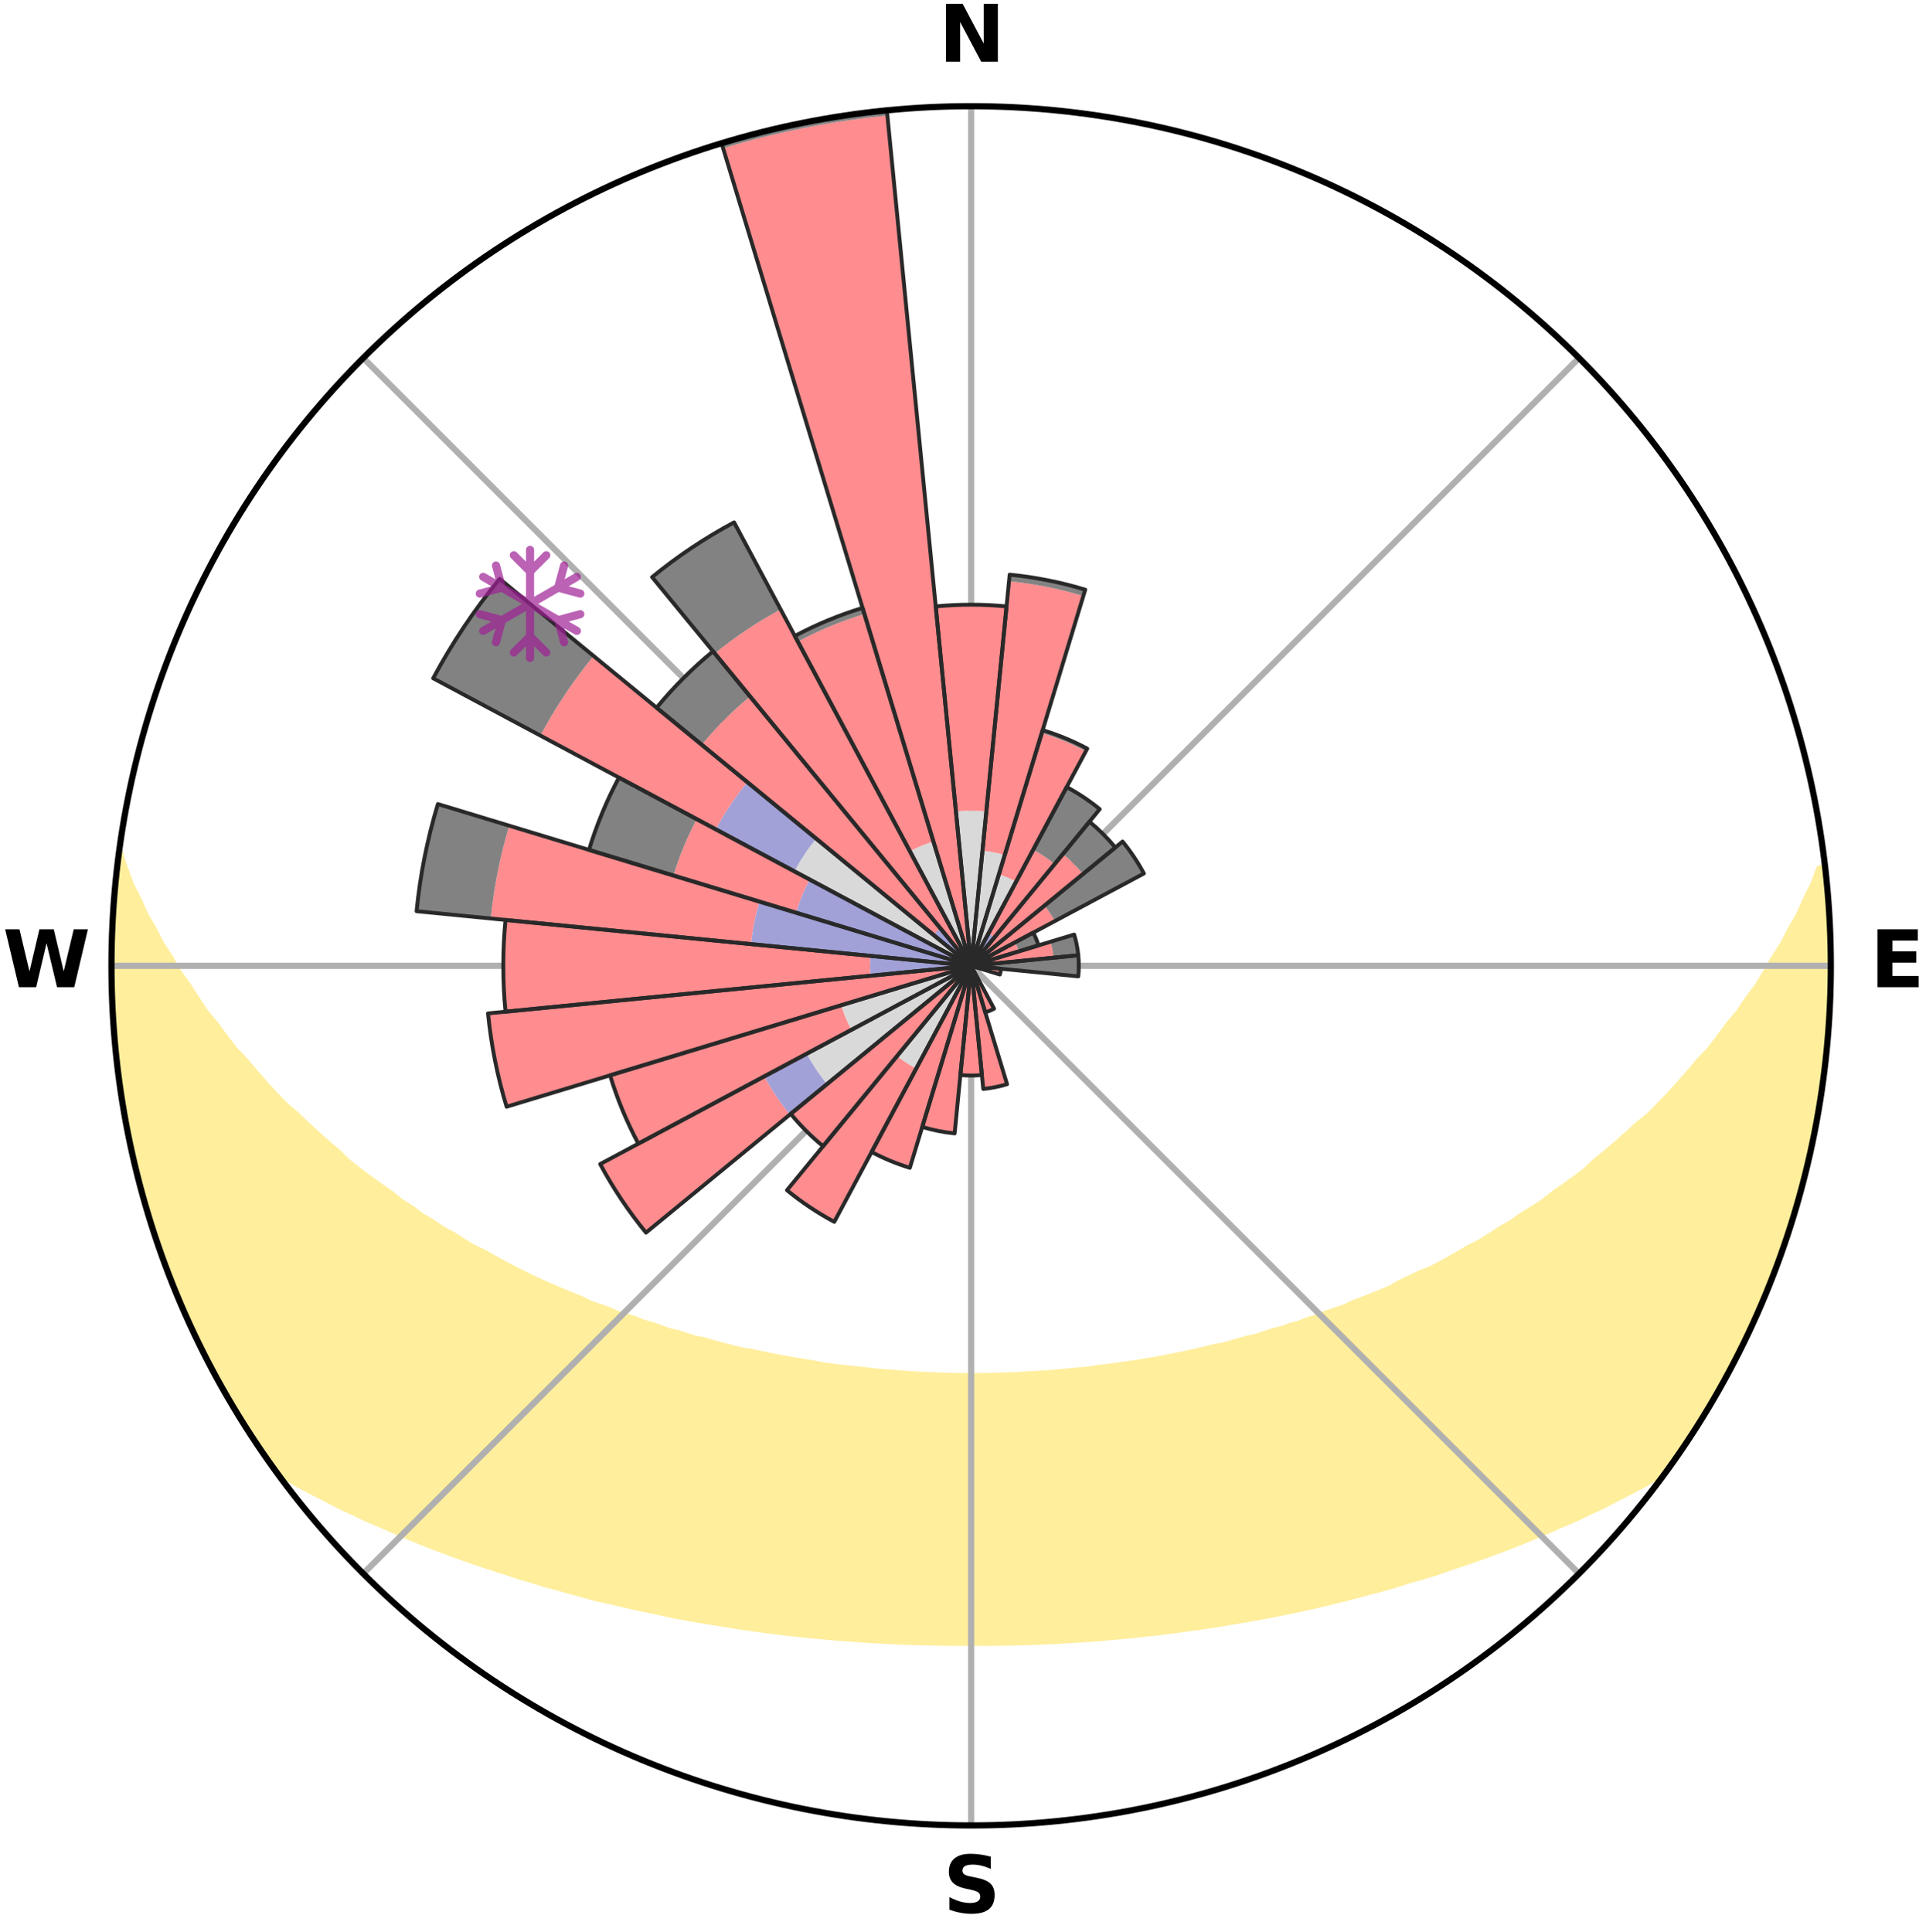 <?xml version="1.0" encoding="utf-8" standalone="no"?>
<!DOCTYPE svg PUBLIC "-//W3C//DTD SVG 1.1//EN"
  "http://www.w3.org/Graphics/SVG/1.1/DTD/svg11.dtd">
<svg xmlns:xlink="http://www.w3.org/1999/xlink" width="248.41pt" height="249.158pt" viewBox="0 0 248.41 249.158" xmlns="http://www.w3.org/2000/svg" version="1.1">
 <title>Ski Rose for Planneralm</title>
 <defs>
  <style type="text/css">*{stroke-linejoin: round; stroke-linecap: butt}</style>
 </defs>
 <g id="figure_1">
  <g id="patch_1">
   <path d="M 0 249.158 
L 248.41 249.158 
L 248.41 0 
L 0 0 
z
" style="fill: #ffffff"/>
  </g>
  <g id="axes_1">
   <g id="patch_2">
    <path d="M 236.135 124.579 
C 236.135 110.018 233.267 95.599 227.695 82.147 
C 222.122 68.695 213.955 56.471 203.659 46.175 
C 193.363 35.879 181.139 27.711 167.687 22.139 
C 154.235 16.567 139.815 13.699 125.255 13.699 
C 110.694 13.699 96.275 16.567 82.823 22.139 
C 69.371 27.711 57.147 35.879 46.851 46.175 
C 36.555 56.471 28.387 68.695 22.815 82.147 
C 17.243 95.599 14.375 110.018 14.375 124.579 
C 14.375 139.14 17.243 153.559 22.815 167.011 
C 28.387 180.463 36.555 192.687 46.851 202.983 
C 57.147 213.279 69.371 221.447 82.823 227.019 
C 96.275 232.591 110.694 235.459 125.255 235.459 
C 139.815 235.459 154.235 232.591 167.687 227.019 
C 181.139 221.447 193.363 213.279 203.659 202.983 
C 213.955 192.687 222.122 180.463 227.695 167.011 
C 233.267 153.559 236.135 139.14 236.135 124.579 
M 125.255 124.579 
C 125.255 124.579 125.255 124.579 125.255 124.579 
C 125.255 124.579 125.255 124.579 125.255 124.579 
C 125.255 124.579 125.255 124.579 125.255 124.579 
C 125.255 124.579 125.255 124.579 125.255 124.579 
C 125.255 124.579 125.255 124.579 125.255 124.579 
C 125.255 124.579 125.255 124.579 125.255 124.579 
C 125.255 124.579 125.255 124.579 125.255 124.579 
C 125.255 124.579 125.255 124.579 125.255 124.579 
C 125.255 124.579 125.255 124.579 125.255 124.579 
C 125.255 124.579 125.255 124.579 125.255 124.579 
C 125.255 124.579 125.255 124.579 125.255 124.579 
C 125.255 124.579 125.255 124.579 125.255 124.579 
C 125.255 124.579 125.255 124.579 125.255 124.579 
C 125.255 124.579 125.255 124.579 125.255 124.579 
C 125.255 124.579 125.255 124.579 125.255 124.579 
C 125.255 124.579 125.255 124.579 125.255 124.579 
z
" style="fill: #ffffff"/>
   </g>
   <g id="PolyCollection_1">
    <defs>
     <path id="m35145e809d" d="M 235.265 -137.113 
L 234.722 -137.051 
L 233.986 -135.049 
L 232.989 -133.058 
L 232.127 -131.116 
L 231.016 -129.197 
L 230.062 -127.324 
L 228.865 -125.483 
L 227.837 -123.684 
L 226.775 -121.921 
L 225.475 -120.203 
L 224.352 -118.518 
L 222.995 -116.887 
L 221.818 -115.281 
L 220.616 -113.714 
L 219.186 -112.213 
L 217.939 -110.727 
L 216.671 -109.281 
L 215.384 -107.875 
L 214.078 -106.508 
L 212.757 -105.18 
L 211.223 -103.94 
L 209.873 -102.695 
L 208.511 -101.49 
L 207.137 -100.324 
L 205.754 -99.198 
L 204.548 -98.048 
L 203.146 -96.996 
L 201.738 -95.983 
L 200.324 -95.009 
L 199.084 -93.998 
L 197.661 -93.096 
L 196.237 -92.231 
L 194.981 -91.321 
L 193.555 -90.526 
L 192.293 -89.681 
L 191.028 -88.867 
L 189.604 -88.172 
L 188.339 -87.42 
L 187.073 -86.697 
L 185.808 -86.003 
L 184.543 -85.337 
L 183.14 -84.796 
L 181.883 -84.186 
L 180.63 -83.604 
L 179.512 -82.946 
L 178.264 -82.414 
L 177.021 -81.906 
L 175.785 -81.423 
L 174.555 -80.962 
L 173.445 -80.421 
L 172.226 -80.005 
L 171.015 -79.611 
L 169.914 -79.133 
L 168.717 -78.779 
L 167.624 -78.341 
L 166.443 -78.024 
L 165.359 -77.623 
L 164.194 -77.342 
L 163.12 -76.976 
L 162.05 -76.626 
L 160.911 -76.393 
L 159.853 -76.075 
L 158.799 -75.772 
L 157.75 -75.485 
L 156.645 -75.306 
L 155.609 -75.045 
L 154.578 -74.798 
L 153.552 -74.564 
L 152.531 -74.342 
L 151.516 -74.132 
L 150.505 -73.934 
L 149.5 -73.747 
L 148.501 -73.57 
L 147.506 -73.404 
L 146.517 -73.247 
L 145.533 -73.1 
L 144.554 -72.961 
L 143.58 -72.831 
L 142.61 -72.709 
L 141.645 -72.595 
L 140.702 -72.432 
L 139.743 -72.335 
L 138.789 -72.245 
L 137.839 -72.161 
L 136.893 -72.084 
L 135.958 -71.972 
L 135.017 -71.909 
L 134.078 -71.852 
L 133.143 -71.8 
L 132.21 -71.753 
L 131.281 -71.688 
L 130.351 -71.654 
L 129.422 -71.625 
L 128.495 -71.6 
L 127.569 -71.572 
L 126.643 -71.559 
L 125.718 -71.551 
L 124.792 -71.551 
L 123.867 -71.563 
L 122.941 -71.58 
L 122.015 -71.6 
L 121.087 -71.625 
L 120.161 -71.673 
L 119.231 -71.711 
L 118.3 -71.753 
L 117.367 -71.8 
L 116.437 -71.885 
L 115.5 -71.946 
L 114.56 -72.012 
L 113.617 -72.084 
L 112.671 -72.162 
L 111.733 -72.295 
L 110.781 -72.388 
L 109.825 -72.488 
L 108.864 -72.595 
L 107.9 -72.71 
L 106.93 -72.832 
L 105.956 -72.962 
L 105.004 -73.171 
L 104.023 -73.321 
L 103.036 -73.48 
L 102.045 -73.649 
L 101.048 -73.828 
L 100.046 -74.018 
L 99.039 -74.218 
L 98.026 -74.43 
L 97.009 -74.654 
L 95.933 -74.8 
L 94.902 -75.047 
L 93.866 -75.308 
L 92.825 -75.583 
L 91.779 -75.871 
L 90.729 -76.175 
L 89.601 -76.396 
L 88.538 -76.729 
L 87.472 -77.08 
L 86.318 -77.345 
L 85.241 -77.729 
L 84.161 -78.131 
L 82.984 -78.448 
L 81.894 -78.887 
L 80.702 -79.241 
L 79.5 -79.616 
L 78.398 -80.114 
L 77.183 -80.53 
L 75.961 -80.968 
L 74.851 -81.53 
L 73.619 -82.014 
L 72.38 -82.521 
L 71.137 -83.053 
L 69.888 -83.61 
L 68.636 -84.193 
L 67.38 -84.803 
L 66.121 -85.44 
L 64.861 -86.104 
L 63.6 -86.797 
L 62.338 -87.518 
L 60.92 -88.18 
L 59.656 -88.962 
L 58.396 -89.774 
L 56.972 -90.534 
L 55.715 -91.41 
L 54.292 -92.239 
L 53.043 -93.18 
L 51.624 -94.08 
L 50.388 -95.088 
L 48.978 -96.06 
L 47.573 -97.071 
L 46.175 -98.119 
L 44.784 -99.207 
L 43.592 -100.39 
L 42.222 -101.552 
L 40.864 -102.754 
L 39.517 -103.995 
L 38.185 -105.276 
L 36.669 -106.556 
L 35.367 -107.919 
L 34.083 -109.322 
L 32.818 -110.764 
L 31.574 -112.246 
L 30.147 -113.743 
L 28.947 -115.306 
L 27.773 -116.907 
L 26.419 -118.534 
L 25.298 -120.215 
L 24.206 -121.933 
L 22.941 -123.686 
L 21.914 -125.481 
L 20.718 -127.316 
L 19.765 -129.185 
L 18.653 -131.099 
L 17.79 -133.037 
L 16.788 -135.023 
L 16.045 -137.022 
L 15.375 -139.045 
L 15.375 -139.045 
L 15.375 -139.045 
L 15.245 -137.113 
L 14.897 -135.205 
L 14.761 -133.275 
L 14.731 -131.339 
L 14.481 -129.416 
L 14.442 -127.481 
L 14.436 -125.546 
L 14.539 -123.613 
L 14.418 -121.677 
L 14.508 -119.744 
L 14.709 -117.818 
L 14.764 -115.883 
L 14.949 -113.958 
L 15.165 -112.036 
L 15.41 -110.118 
L 15.595 -108.19 
L 15.902 -106.28 
L 16.239 -104.374 
L 16.606 -102.474 
L 17.092 -100.6 
L 17.519 -98.714 
L 17.976 -96.835 
L 18.463 -94.963 
L 18.981 -93.099 
L 19.528 -91.244 
L 20.107 -89.397 
L 20.806 -87.592 
L 21.446 -85.766 
L 22.116 -83.952 
L 22.817 -82.148 
L 23.615 -80.385 
L 24.38 -78.608 
L 25.177 -76.844 
L 26.073 -75.129 
L 26.94 -73.399 
L 27.842 -71.688 
L 28.779 -69.996 
L 29.769 -68.333 
L 30.739 -66.659 
L 31.762 -65.018 
L 32.814 -63.394 
L 33.883 -61.781 
L 34.99 -60.194 
L 36.577 -58.961 
L 38.332 -57.881 
L 40.164 -56.895 
L 42.013 -55.959 
L 43.807 -55.016 
L 45.661 -54.161 
L 47.462 -53.295 
L 49.318 -52.518 
L 51.116 -51.723 
L 52.911 -50.961 
L 54.702 -50.232 
L 56.489 -49.535 
L 58.271 -48.867 
L 60.046 -48.23 
L 61.815 -47.621 
L 63.577 -47.039 
L 65.331 -46.485 
L 67.038 -45.904 
L 68.777 -45.4 
L 70.476 -44.875 
L 72.199 -44.42 
L 73.88 -43.937 
L 75.559 -43.483 
L 77.228 -43.045 
L 78.917 -42.677 
L 80.574 -42.287 
L 82.22 -41.91 
L 83.863 -41.56 
L 85.496 -41.222 
L 87.105 -40.866 
L 88.727 -40.572 
L 90.34 -40.287 
L 91.949 -40.026 
L 93.548 -39.774 
L 95.129 -39.507 
L 96.719 -39.293 
L 98.291 -39.059 
L 99.866 -38.867 
L 101.429 -38.664 
L 102.995 -38.507 
L 104.549 -38.333 
L 106.104 -38.193 
L 107.65 -38.048 
L 109.197 -37.94 
L 110.737 -37.821 
L 112.273 -37.716 
L 113.808 -37.634 
L 115.34 -37.554 
L 116.869 -37.487 
L 118.396 -37.433 
L 119.923 -37.403 
L 121.447 -37.373 
L 122.971 -37.354 
L 124.494 -37.347 
L 126.016 -37.347 
L 127.539 -37.355 
L 129.062 -37.374 
L 130.587 -37.393 
L 132.113 -37.435 
L 133.641 -37.489 
L 135.17 -37.557 
L 136.702 -37.627 
L 138.236 -37.719 
L 139.773 -37.825 
L 141.316 -37.92 
L 142.859 -38.052 
L 144.405 -38.198 
L 145.959 -38.338 
L 147.513 -38.512 
L 149.08 -38.669 
L 150.642 -38.873 
L 152.217 -39.066 
L 153.789 -39.3 
L 155.378 -39.514 
L 156.971 -39.75 
L 158.558 -40.034 
L 160.167 -40.295 
L 161.779 -40.58 
L 163.402 -40.874 
L 165.028 -41.193 
L 166.665 -41.523 
L 168.305 -41.88 
L 169.957 -42.248 
L 171.611 -42.644 
L 173.277 -43.054 
L 174.945 -43.492 
L 176.624 -43.946 
L 178.339 -44.378 
L 180.027 -44.885 
L 181.726 -45.41 
L 183.464 -45.913 
L 185.212 -46.442 
L 186.924 -47.05 
L 188.686 -47.631 
L 190.454 -48.24 
L 192.229 -48.878 
L 194.011 -49.545 
L 195.797 -50.243 
L 197.588 -50.972 
L 199.383 -51.734 
L 201.18 -52.529 
L 203.037 -53.305 
L 204.837 -54.171 
L 206.691 -55.026 
L 208.485 -55.969 
L 210.334 -56.904 
L 212.165 -57.89 
L 213.982 -58.924 
L 215.522 -60.192 
L 216.581 -61.812 
L 217.704 -63.388 
L 218.744 -65.02 
L 219.77 -66.66 
L 220.724 -68.343 
L 221.735 -69.993 
L 222.678 -71.683 
L 223.567 -73.401 
L 224.406 -75.144 
L 225.304 -76.858 
L 226.13 -78.608 
L 226.86 -80.4 
L 227.64 -82.17 
L 228.372 -83.96 
L 229.057 -85.769 
L 229.757 -87.573 
L 230.341 -89.418 
L 230.992 -91.24 
L 231.535 -93.097 
L 231.981 -94.981 
L 232.552 -96.83 
L 233.052 -98.699 
L 233.371 -100.61 
L 233.82 -102.491 
L 234.227 -104.382 
L 234.58 -106.284 
L 234.91 -108.191 
L 235.023 -110.128 
L 235.273 -112.044 
L 235.48 -113.966 
L 235.656 -115.89 
L 235.794 -117.818 
L 235.896 -119.748 
L 235.962 -121.68 
L 235.995 -123.613 
L 235.991 -125.545 
L 235.952 -127.478 
L 235.88 -129.409 
L 235.776 -131.339 
L 235.637 -133.266 
L 235.467 -135.191 
L 235.265 -137.113 
z
" style="stroke: #ffee9c"/>
    </defs>
    <g clip-path="url(#pba1a2eb414)">
     <use xlink:href="#m35145e809d" x="0" y="249.158" style="fill: #ffee9c; stroke: #ffee9c"/>
    </g>
   </g>
   <g id="matplotlib.axis_1">
    <g id="xtick_1">
     <g id="line2d_1">
      <path d="M 125.255 124.579 
L 125.255 13.699 
" clip-path="url(#pba1a2eb414)" style="fill: none; stroke: #b0b0b0; stroke-width: 0.8; stroke-linecap: square"/>
     </g>
     <g id="text_1">
      <!-- N -->
      <g transform="translate(121.07 7.958) scale(0.1 -0.1)">
       <defs>
        <path id="DejaVuSans-Bold-4e" d="M 588 4666 
L 1931 4666 
L 3628 1466 
L 3628 4666 
L 4769 4666 
L 4769 0 
L 3425 0 
L 1728 3200 
L 1728 0 
L 588 0 
L 588 4666 
z
" transform="scale(0.016)"/>
       </defs>
       <use xlink:href="#DejaVuSans-Bold-4e"/>
      </g>
     </g>
    </g>
    <g id="xtick_2">
     <g id="line2d_2">
      <path d="M 125.255 124.579 
L 203.659 46.175 
" clip-path="url(#pba1a2eb414)" style="fill: none; stroke: #b0b0b0; stroke-width: 0.8; stroke-linecap: square"/>
     </g>
    </g>
    <g id="xtick_3">
     <g id="line2d_3">
      <path d="M 125.255 124.579 
L 236.135 124.579 
" clip-path="url(#pba1a2eb414)" style="fill: none; stroke: #b0b0b0; stroke-width: 0.8; stroke-linecap: square"/>
     </g>
     <g id="text_2">
      <!-- E -->
      <g transform="translate(241.219 127.338) scale(0.1 -0.1)">
       <defs>
        <path id="DejaVuSans-Bold-45" d="M 588 4666 
L 3834 4666 
L 3834 3756 
L 1791 3756 
L 1791 2888 
L 3713 2888 
L 3713 1978 
L 1791 1978 
L 1791 909 
L 3903 909 
L 3903 0 
L 588 0 
L 588 4666 
z
" transform="scale(0.016)"/>
       </defs>
       <use xlink:href="#DejaVuSans-Bold-45"/>
      </g>
     </g>
    </g>
    <g id="xtick_4">
     <g id="line2d_4">
      <path d="M 125.255 124.579 
L 203.659 202.983 
" clip-path="url(#pba1a2eb414)" style="fill: none; stroke: #b0b0b0; stroke-width: 0.8; stroke-linecap: square"/>
     </g>
    </g>
    <g id="xtick_5">
     <g id="line2d_5">
      <path d="M 125.255 124.579 
L 125.255 235.459 
" clip-path="url(#pba1a2eb414)" style="fill: none; stroke: #b0b0b0; stroke-width: 0.8; stroke-linecap: square"/>
     </g>
     <g id="text_3">
      <!-- S -->
      <g transform="translate(121.654 246.718) scale(0.1 -0.1)">
       <defs>
        <path id="DejaVuSans-Bold-53" d="M 3834 4519 
L 3834 3531 
Q 3450 3703 3084 3790 
Q 2719 3878 2394 3878 
Q 1963 3878 1756 3759 
Q 1550 3641 1550 3391 
Q 1550 3203 1689 3098 
Q 1828 2994 2194 2919 
L 2706 2816 
Q 3484 2659 3812 2340 
Q 4141 2022 4141 1434 
Q 4141 663 3683 286 
Q 3225 -91 2284 -91 
Q 1841 -91 1394 -6 
Q 947 78 500 244 
L 500 1259 
Q 947 1022 1364 901 
Q 1781 781 2169 781 
Q 2563 781 2772 912 
Q 2981 1044 2981 1288 
Q 2981 1506 2839 1625 
Q 2697 1744 2272 1838 
L 1806 1941 
Q 1106 2091 782 2419 
Q 459 2747 459 3303 
Q 459 4000 909 4375 
Q 1359 4750 2203 4750 
Q 2588 4750 2994 4692 
Q 3400 4634 3834 4519 
z
" transform="scale(0.016)"/>
       </defs>
       <use xlink:href="#DejaVuSans-Bold-53"/>
      </g>
     </g>
    </g>
    <g id="xtick_6">
     <g id="line2d_6">
      <path d="M 125.255 124.579 
L 46.851 202.983 
" clip-path="url(#pba1a2eb414)" style="fill: none; stroke: #b0b0b0; stroke-width: 0.8; stroke-linecap: square"/>
     </g>
    </g>
    <g id="xtick_7">
     <g id="line2d_7">
      <path d="M 125.255 124.579 
L 14.375 124.579 
" clip-path="url(#pba1a2eb414)" style="fill: none; stroke: #b0b0b0; stroke-width: 0.8; stroke-linecap: square"/>
     </g>
     <g id="text_4">
      <!-- W -->
      <g transform="translate(0.36 127.338) scale(0.1 -0.1)">
       <defs>
        <path id="DejaVuSans-Bold-57" d="M 191 4666 
L 1344 4666 
L 2150 1275 
L 2950 4666 
L 4109 4666 
L 4909 1275 
L 5716 4666 
L 6859 4666 
L 5759 0 
L 4372 0 
L 3525 3547 
L 2688 0 
L 1300 0 
L 191 4666 
z
" transform="scale(0.016)"/>
       </defs>
       <use xlink:href="#DejaVuSans-Bold-57"/>
      </g>
     </g>
    </g>
    <g id="xtick_8">
     <g id="line2d_8">
      <path d="M 125.255 124.579 
L 46.851 46.175 
" clip-path="url(#pba1a2eb414)" style="fill: none; stroke: #b0b0b0; stroke-width: 0.8; stroke-linecap: square"/>
     </g>
    </g>
   </g>
   <g id="matplotlib.axis_2"/>
   <g id="patch_3">
    <path d="M 125.255 124.579 
C 125.255 124.579 125.255 124.579 125.255 124.579 
C 125.255 124.579 125.255 124.579 125.255 124.579 
L 127.217 104.659 
C 126.565 104.595 125.91 104.563 125.255 104.563 
C 124.6 104.563 123.945 104.595 123.293 104.659 
z
" clip-path="url(#pba1a2eb414)" style="fill: #d9d9d9"/>
   </g>
   <g id="patch_4">
    <path d="M 125.255 124.579 
C 125.255 124.579 125.255 124.579 125.255 124.579 
C 125.255 124.579 125.255 124.579 125.255 124.579 
L 129.588 110.296 
C 129.12 110.154 128.646 110.035 128.167 109.94 
C 127.688 109.845 127.204 109.773 126.718 109.725 
z
" clip-path="url(#pba1a2eb414)" style="fill: #d9d9d9"/>
   </g>
   <g id="patch_5">
    <path d="M 125.255 124.579 
C 125.255 124.579 125.255 124.579 125.255 124.579 
C 125.255 124.579 125.255 124.579 125.255 124.579 
L 131.06 113.719 
C 130.704 113.529 130.34 113.356 129.967 113.202 
C 129.595 113.048 129.215 112.912 128.83 112.795 
z
" clip-path="url(#pba1a2eb414)" style="fill: #d9d9d9"/>
   </g>
   <g id="patch_6">
    <path d="M 125.255 124.579 
C 125.255 124.579 125.255 124.579 125.255 124.579 
C 125.255 124.579 125.255 124.579 125.255 124.579 
L 125.255 124.579 
C 125.255 124.579 125.255 124.579 125.255 124.579 
C 125.255 124.579 125.255 124.579 125.255 124.579 
z
" clip-path="url(#pba1a2eb414)" style="fill: #d9d9d9"/>
   </g>
   <g id="patch_7">
    <path d="M 125.255 124.579 
C 125.255 124.579 125.255 124.579 125.255 124.579 
C 125.255 124.579 125.255 124.579 125.255 124.579 
L 125.255 124.579 
C 125.255 124.579 125.255 124.579 125.255 124.579 
C 125.255 124.579 125.255 124.579 125.255 124.579 
z
" clip-path="url(#pba1a2eb414)" style="fill: #d9d9d9"/>
   </g>
   <g id="patch_8">
    <path d="M 125.255 124.579 
C 125.255 124.579 125.255 124.579 125.255 124.579 
C 125.255 124.579 125.255 124.579 125.255 124.579 
L 125.255 124.579 
C 125.255 124.579 125.255 124.579 125.255 124.579 
C 125.255 124.579 125.255 124.579 125.255 124.579 
z
" clip-path="url(#pba1a2eb414)" style="fill: #d9d9d9"/>
   </g>
   <g id="patch_9">
    <path d="M 125.255 124.579 
C 125.255 124.579 125.255 124.579 125.255 124.579 
C 125.255 124.579 125.255 124.579 125.255 124.579 
L 125.255 124.579 
C 125.255 124.579 125.255 124.579 125.255 124.579 
C 125.255 124.579 125.255 124.579 125.255 124.579 
z
" clip-path="url(#pba1a2eb414)" style="fill: #d9d9d9"/>
   </g>
   <g id="patch_10">
    <path d="M 125.255 124.579 
C 125.255 124.579 125.255 124.579 125.255 124.579 
C 125.255 124.579 125.255 124.579 125.255 124.579 
L 125.255 124.579 
C 125.255 124.579 125.255 124.579 125.255 124.579 
C 125.255 124.579 125.255 124.579 125.255 124.579 
z
" clip-path="url(#pba1a2eb414)" style="fill: #d9d9d9"/>
   </g>
   <g id="patch_11">
    <path d="M 125.255 124.579 
C 125.255 124.579 125.255 124.579 125.255 124.579 
C 125.255 124.579 125.255 124.579 125.255 124.579 
L 125.255 124.579 
C 125.255 124.579 125.255 124.579 125.255 124.579 
C 125.255 124.579 125.255 124.579 125.255 124.579 
z
" clip-path="url(#pba1a2eb414)" style="fill: #d9d9d9"/>
   </g>
   <g id="patch_12">
    <path d="M 125.255 124.579 
C 125.255 124.579 125.255 124.579 125.255 124.579 
C 125.255 124.579 125.255 124.579 125.255 124.579 
L 125.255 124.579 
C 125.255 124.579 125.255 124.579 125.255 124.579 
C 125.255 124.579 125.255 124.579 125.255 124.579 
z
" clip-path="url(#pba1a2eb414)" style="fill: #d9d9d9"/>
   </g>
   <g id="patch_13">
    <path d="M 125.255 124.579 
C 125.255 124.579 125.255 124.579 125.255 124.579 
C 125.255 124.579 125.255 124.579 125.255 124.579 
L 125.255 124.579 
C 125.255 124.579 125.255 124.579 125.255 124.579 
C 125.255 124.579 125.255 124.579 125.255 124.579 
z
" clip-path="url(#pba1a2eb414)" style="fill: #d9d9d9"/>
   </g>
   <g id="patch_14">
    <path d="M 125.255 124.579 
C 125.255 124.579 125.255 124.579 125.255 124.579 
C 125.255 124.579 125.255 124.579 125.255 124.579 
L 125.255 124.579 
C 125.255 124.579 125.255 124.579 125.255 124.579 
C 125.255 124.579 125.255 124.579 125.255 124.579 
z
" clip-path="url(#pba1a2eb414)" style="fill: #d9d9d9"/>
   </g>
   <g id="patch_15">
    <path d="M 125.255 124.579 
C 125.255 124.579 125.255 124.579 125.255 124.579 
C 125.255 124.579 125.255 124.579 125.255 124.579 
L 125.255 124.579 
C 125.255 124.579 125.255 124.579 125.255 124.579 
C 125.255 124.579 125.255 124.579 125.255 124.579 
z
" clip-path="url(#pba1a2eb414)" style="fill: #d9d9d9"/>
   </g>
   <g id="patch_16">
    <path d="M 125.255 124.579 
C 125.255 124.579 125.255 124.579 125.255 124.579 
C 125.255 124.579 125.255 124.579 125.255 124.579 
L 125.255 124.579 
C 125.255 124.579 125.255 124.579 125.255 124.579 
C 125.255 124.579 125.255 124.579 125.255 124.579 
z
" clip-path="url(#pba1a2eb414)" style="fill: #d9d9d9"/>
   </g>
   <g id="patch_17">
    <path d="M 125.255 124.579 
C 125.255 124.579 125.255 124.579 125.255 124.579 
C 125.255 124.579 125.255 124.579 125.255 124.579 
L 125.255 124.579 
C 125.255 124.579 125.255 124.579 125.255 124.579 
C 125.255 124.579 125.255 124.579 125.255 124.579 
z
" clip-path="url(#pba1a2eb414)" style="fill: #d9d9d9"/>
   </g>
   <g id="patch_18">
    <path d="M 125.255 124.579 
C 125.255 124.579 125.255 124.579 125.255 124.579 
C 125.255 124.579 125.255 124.579 125.255 124.579 
L 125.255 124.579 
C 125.255 124.579 125.255 124.579 125.255 124.579 
C 125.255 124.579 125.255 124.579 125.255 124.579 
z
" clip-path="url(#pba1a2eb414)" style="fill: #d9d9d9"/>
   </g>
   <g id="patch_19">
    <path d="M 125.255 124.579 
C 125.255 124.579 125.255 124.579 125.255 124.579 
C 125.255 124.579 125.255 124.579 125.255 124.579 
L 125.255 124.579 
C 125.255 124.579 125.255 124.579 125.255 124.579 
C 125.255 124.579 125.255 124.579 125.255 124.579 
z
" clip-path="url(#pba1a2eb414)" style="fill: #d9d9d9"/>
   </g>
   <g id="patch_20">
    <path d="M 125.255 124.579 
C 125.255 124.579 125.255 124.579 125.255 124.579 
C 125.255 124.579 125.255 124.579 125.255 124.579 
L 125.255 124.579 
C 125.255 124.579 125.255 124.579 125.255 124.579 
C 125.255 124.579 125.255 124.579 125.255 124.579 
z
" clip-path="url(#pba1a2eb414)" style="fill: #d9d9d9"/>
   </g>
   <g id="patch_21">
    <path d="M 125.255 124.579 
C 125.255 124.579 125.255 124.579 125.255 124.579 
C 125.255 124.579 125.255 124.579 125.255 124.579 
L 125.255 124.579 
C 125.255 124.579 125.255 124.579 125.255 124.579 
C 125.255 124.579 125.255 124.579 125.255 124.579 
z
" clip-path="url(#pba1a2eb414)" style="fill: #d9d9d9"/>
   </g>
   <g id="patch_22">
    <path d="M 125.255 124.579 
C 125.255 124.579 125.255 124.579 125.255 124.579 
C 125.255 124.579 125.255 124.579 125.255 124.579 
L 115.707 136.214 
C 116.087 136.526 116.483 136.82 116.893 137.093 
C 117.303 137.367 117.725 137.621 118.16 137.853 
z
" clip-path="url(#pba1a2eb414)" style="fill: #d9d9d9"/>
   </g>
   <g id="patch_23">
    <path d="M 125.255 124.579 
C 125.255 124.579 125.255 124.579 125.255 124.579 
C 125.255 124.579 125.255 124.579 125.255 124.579 
L 125.255 124.579 
C 125.255 124.579 125.255 124.579 125.255 124.579 
C 125.255 124.579 125.255 124.579 125.255 124.579 
z
" clip-path="url(#pba1a2eb414)" style="fill: #d9d9d9"/>
   </g>
   <g id="patch_24">
    <path d="M 125.255 124.579 
C 125.255 124.579 125.255 124.579 125.255 124.579 
C 125.255 124.579 125.255 124.579 125.255 124.579 
L 104.043 135.917 
C 104.414 136.611 104.819 137.287 105.256 137.942 
C 105.694 138.596 106.163 139.229 106.662 139.837 
z
" clip-path="url(#pba1a2eb414)" style="fill: #d9d9d9"/>
   </g>
   <g id="patch_25">
    <path d="M 125.255 124.579 
C 125.255 124.579 125.255 124.579 125.255 124.579 
C 125.255 124.579 125.255 124.579 125.255 124.579 
L 108.487 129.666 
C 108.654 130.214 108.847 130.755 109.066 131.285 
C 109.286 131.814 109.531 132.333 109.802 132.839 
z
" clip-path="url(#pba1a2eb414)" style="fill: #d9d9d9"/>
   </g>
   <g id="patch_26">
    <path d="M 125.255 124.579 
C 125.255 124.579 125.255 124.579 125.255 124.579 
C 125.255 124.579 125.255 124.579 125.255 124.579 
L 125.255 124.579 
C 125.255 124.579 125.255 124.579 125.255 124.579 
C 125.255 124.579 125.255 124.579 125.255 124.579 
z
" clip-path="url(#pba1a2eb414)" style="fill: #d9d9d9"/>
   </g>
   <g id="patch_27">
    <path d="M 125.255 124.579 
C 125.255 124.579 125.255 124.579 125.255 124.579 
C 125.255 124.579 125.255 124.579 125.255 124.579 
L 125.255 124.579 
C 125.255 124.579 125.255 124.579 125.255 124.579 
C 125.255 124.579 125.255 124.579 125.255 124.579 
z
" clip-path="url(#pba1a2eb414)" style="fill: #d9d9d9"/>
   </g>
   <g id="patch_28">
    <path d="M 125.255 124.579 
C 125.255 124.579 125.255 124.579 125.255 124.579 
C 125.255 124.579 125.255 124.579 125.255 124.579 
L 125.255 124.579 
C 125.255 124.579 125.255 124.579 125.255 124.579 
C 125.255 124.579 125.255 124.579 125.255 124.579 
z
" clip-path="url(#pba1a2eb414)" style="fill: #d9d9d9"/>
   </g>
   <g id="patch_29">
    <path d="M 125.255 124.579 
C 125.255 124.579 125.255 124.579 125.255 124.579 
C 125.255 124.579 125.255 124.579 125.255 124.579 
L 125.255 124.579 
C 125.255 124.579 125.255 124.579 125.255 124.579 
C 125.255 124.579 125.255 124.579 125.255 124.579 
z
" clip-path="url(#pba1a2eb414)" style="fill: #d9d9d9"/>
   </g>
   <g id="patch_30">
    <path d="M 125.255 124.579 
C 125.255 124.579 125.255 124.579 125.255 124.579 
C 125.255 124.579 125.255 124.579 125.255 124.579 
L 105.271 108.178 
C 104.734 108.832 104.229 109.513 103.759 110.216 
C 103.289 110.92 102.854 111.646 102.455 112.392 
z
" clip-path="url(#pba1a2eb414)" style="fill: #d9d9d9"/>
   </g>
   <g id="patch_31">
    <path d="M 125.255 124.579 
C 125.255 124.579 125.255 124.579 125.255 124.579 
C 125.255 124.579 125.255 124.579 125.255 124.579 
L 125.255 124.579 
C 125.255 124.579 125.255 124.579 125.255 124.579 
C 125.255 124.579 125.255 124.579 125.255 124.579 
z
" clip-path="url(#pba1a2eb414)" style="fill: #d9d9d9"/>
   </g>
   <g id="patch_32">
    <path d="M 125.255 124.579 
C 125.255 124.579 125.255 124.579 125.255 124.579 
C 125.255 124.579 125.255 124.579 125.255 124.579 
L 125.255 124.579 
C 125.255 124.579 125.255 124.579 125.255 124.579 
C 125.255 124.579 125.255 124.579 125.255 124.579 
z
" clip-path="url(#pba1a2eb414)" style="fill: #d9d9d9"/>
   </g>
   <g id="patch_33">
    <path d="M 125.255 124.579 
C 125.255 124.579 125.255 124.579 125.255 124.579 
C 125.255 124.579 125.255 124.579 125.255 124.579 
L 120.39 108.543 
C 119.865 108.702 119.349 108.887 118.842 109.097 
C 118.335 109.307 117.839 109.541 117.355 109.8 
z
" clip-path="url(#pba1a2eb414)" style="fill: #d9d9d9"/>
   </g>
   <g id="patch_34">
    <path d="M 125.255 124.579 
C 125.255 124.579 125.255 124.579 125.255 124.579 
C 125.255 124.579 125.255 124.579 125.255 124.579 
L 125.255 124.579 
C 125.255 124.579 125.255 124.579 125.255 124.579 
C 125.255 124.579 125.255 124.579 125.255 124.579 
z
" clip-path="url(#pba1a2eb414)" style="fill: #d9d9d9"/>
   </g>
   <g id="patch_35">
    <path d="M 123.293 104.659 
C 123.945 104.595 124.6 104.563 125.255 104.563 
C 125.91 104.563 126.565 104.595 127.217 104.659 
L 127.217 104.659 
C 126.565 104.595 125.91 104.563 125.255 104.563 
C 124.6 104.563 123.945 104.595 123.293 104.659 
z
" clip-path="url(#pba1a2eb414)" style="fill: #a1a1d8"/>
   </g>
   <g id="patch_36">
    <path d="M 126.718 109.725 
C 127.204 109.773 127.688 109.845 128.167 109.94 
C 128.646 110.035 129.12 110.154 129.588 110.296 
L 129.588 110.296 
C 129.12 110.154 128.646 110.035 128.167 109.94 
C 127.688 109.845 127.204 109.773 126.718 109.725 
z
" clip-path="url(#pba1a2eb414)" style="fill: #a1a1d8"/>
   </g>
   <g id="patch_37">
    <path d="M 128.83 112.795 
C 129.215 112.912 129.595 113.048 129.967 113.202 
C 130.34 113.356 130.704 113.529 131.06 113.719 
L 131.06 113.719 
C 130.704 113.529 130.34 113.356 129.967 113.202 
C 129.595 113.048 129.215 112.912 128.83 112.795 
z
" clip-path="url(#pba1a2eb414)" style="fill: #a1a1d8"/>
   </g>
   <g id="patch_38">
    <path d="M 125.255 124.579 
C 125.255 124.579 125.255 124.579 125.255 124.579 
C 125.255 124.579 125.255 124.579 125.255 124.579 
L 128.262 120.915 
C 128.142 120.817 128.017 120.724 127.888 120.638 
C 127.759 120.552 127.626 120.472 127.489 120.399 
z
" clip-path="url(#pba1a2eb414)" style="fill: #a1a1d8"/>
   </g>
   <g id="patch_39">
    <path d="M 125.255 124.579 
C 125.255 124.579 125.255 124.579 125.255 124.579 
C 125.255 124.579 125.255 124.579 125.255 124.579 
L 125.255 124.579 
C 125.255 124.579 125.255 124.579 125.255 124.579 
C 125.255 124.579 125.255 124.579 125.255 124.579 
z
" clip-path="url(#pba1a2eb414)" style="fill: #a1a1d8"/>
   </g>
   <g id="patch_40">
    <path d="M 125.255 124.579 
C 125.255 124.579 125.255 124.579 125.255 124.579 
C 125.255 124.579 125.255 124.579 125.255 124.579 
L 125.255 124.579 
C 125.255 124.579 125.255 124.579 125.255 124.579 
C 125.255 124.579 125.255 124.579 125.255 124.579 
z
" clip-path="url(#pba1a2eb414)" style="fill: #a1a1d8"/>
   </g>
   <g id="patch_41">
    <path d="M 125.255 124.579 
C 125.255 124.579 125.255 124.579 125.255 124.579 
C 125.255 124.579 125.255 124.579 125.255 124.579 
L 125.255 124.579 
C 125.255 124.579 125.255 124.579 125.255 124.579 
C 125.255 124.579 125.255 124.579 125.255 124.579 
z
" clip-path="url(#pba1a2eb414)" style="fill: #a1a1d8"/>
   </g>
   <g id="patch_42">
    <path d="M 125.255 124.579 
C 125.255 124.579 125.255 124.579 125.255 124.579 
C 125.255 124.579 125.255 124.579 125.255 124.579 
L 125.255 124.579 
C 125.255 124.579 125.255 124.579 125.255 124.579 
C 125.255 124.579 125.255 124.579 125.255 124.579 
z
" clip-path="url(#pba1a2eb414)" style="fill: #a1a1d8"/>
   </g>
   <g id="patch_43">
    <path d="M 125.255 124.579 
C 125.255 124.579 125.255 124.579 125.255 124.579 
C 125.255 124.579 125.255 124.579 125.255 124.579 
L 125.255 124.579 
C 125.255 124.579 125.255 124.579 125.255 124.579 
C 125.255 124.579 125.255 124.579 125.255 124.579 
z
" clip-path="url(#pba1a2eb414)" style="fill: #a1a1d8"/>
   </g>
   <g id="patch_44">
    <path d="M 125.255 124.579 
C 125.255 124.579 125.255 124.579 125.255 124.579 
C 125.255 124.579 125.255 124.579 125.255 124.579 
L 125.255 124.579 
C 125.255 124.579 125.255 124.579 125.255 124.579 
C 125.255 124.579 125.255 124.579 125.255 124.579 
z
" clip-path="url(#pba1a2eb414)" style="fill: #a1a1d8"/>
   </g>
   <g id="patch_45">
    <path d="M 125.255 124.579 
C 125.255 124.579 125.255 124.579 125.255 124.579 
C 125.255 124.579 125.255 124.579 125.255 124.579 
L 125.255 124.579 
C 125.255 124.579 125.255 124.579 125.255 124.579 
C 125.255 124.579 125.255 124.579 125.255 124.579 
z
" clip-path="url(#pba1a2eb414)" style="fill: #a1a1d8"/>
   </g>
   <g id="patch_46">
    <path d="M 125.255 124.579 
C 125.255 124.579 125.255 124.579 125.255 124.579 
C 125.255 124.579 125.255 124.579 125.255 124.579 
L 125.255 124.579 
C 125.255 124.579 125.255 124.579 125.255 124.579 
C 125.255 124.579 125.255 124.579 125.255 124.579 
z
" clip-path="url(#pba1a2eb414)" style="fill: #a1a1d8"/>
   </g>
   <g id="patch_47">
    <path d="M 125.255 124.579 
C 125.255 124.579 125.255 124.579 125.255 124.579 
C 125.255 124.579 125.255 124.579 125.255 124.579 
L 125.255 124.579 
C 125.255 124.579 125.255 124.579 125.255 124.579 
C 125.255 124.579 125.255 124.579 125.255 124.579 
z
" clip-path="url(#pba1a2eb414)" style="fill: #a1a1d8"/>
   </g>
   <g id="patch_48">
    <path d="M 125.255 124.579 
C 125.255 124.579 125.255 124.579 125.255 124.579 
C 125.255 124.579 125.255 124.579 125.255 124.579 
L 125.255 124.579 
C 125.255 124.579 125.255 124.579 125.255 124.579 
C 125.255 124.579 125.255 124.579 125.255 124.579 
z
" clip-path="url(#pba1a2eb414)" style="fill: #a1a1d8"/>
   </g>
   <g id="patch_49">
    <path d="M 125.255 124.579 
C 125.255 124.579 125.255 124.579 125.255 124.579 
C 125.255 124.579 125.255 124.579 125.255 124.579 
L 125.255 124.579 
C 125.255 124.579 125.255 124.579 125.255 124.579 
C 125.255 124.579 125.255 124.579 125.255 124.579 
z
" clip-path="url(#pba1a2eb414)" style="fill: #a1a1d8"/>
   </g>
   <g id="patch_50">
    <path d="M 125.255 124.579 
C 125.255 124.579 125.255 124.579 125.255 124.579 
C 125.255 124.579 125.255 124.579 125.255 124.579 
L 125.255 124.579 
C 125.255 124.579 125.255 124.579 125.255 124.579 
C 125.255 124.579 125.255 124.579 125.255 124.579 
z
" clip-path="url(#pba1a2eb414)" style="fill: #a1a1d8"/>
   </g>
   <g id="patch_51">
    <path d="M 125.255 124.579 
C 125.255 124.579 125.255 124.579 125.255 124.579 
C 125.255 124.579 125.255 124.579 125.255 124.579 
L 125.255 124.579 
C 125.255 124.579 125.255 124.579 125.255 124.579 
C 125.255 124.579 125.255 124.579 125.255 124.579 
z
" clip-path="url(#pba1a2eb414)" style="fill: #a1a1d8"/>
   </g>
   <g id="patch_52">
    <path d="M 125.255 124.579 
C 125.255 124.579 125.255 124.579 125.255 124.579 
C 125.255 124.579 125.255 124.579 125.255 124.579 
L 125.255 124.579 
C 125.255 124.579 125.255 124.579 125.255 124.579 
C 125.255 124.579 125.255 124.579 125.255 124.579 
z
" clip-path="url(#pba1a2eb414)" style="fill: #a1a1d8"/>
   </g>
   <g id="patch_53">
    <path d="M 125.255 124.579 
C 125.255 124.579 125.255 124.579 125.255 124.579 
C 125.255 124.579 125.255 124.579 125.255 124.579 
L 125.255 124.579 
C 125.255 124.579 125.255 124.579 125.255 124.579 
C 125.255 124.579 125.255 124.579 125.255 124.579 
z
" clip-path="url(#pba1a2eb414)" style="fill: #a1a1d8"/>
   </g>
   <g id="patch_54">
    <path d="M 118.16 137.853 
C 117.725 137.621 117.303 137.367 116.893 137.093 
C 116.483 136.82 116.087 136.526 115.707 136.214 
L 115.707 136.214 
C 116.087 136.526 116.483 136.82 116.893 137.093 
C 117.303 137.367 117.725 137.621 118.16 137.853 
z
" clip-path="url(#pba1a2eb414)" style="fill: #a1a1d8"/>
   </g>
   <g id="patch_55">
    <path d="M 125.255 124.579 
C 125.255 124.579 125.255 124.579 125.255 124.579 
C 125.255 124.579 125.255 124.579 125.255 124.579 
L 125.255 124.579 
C 125.255 124.579 125.255 124.579 125.255 124.579 
C 125.255 124.579 125.255 124.579 125.255 124.579 
z
" clip-path="url(#pba1a2eb414)" style="fill: #a1a1d8"/>
   </g>
   <g id="patch_56">
    <path d="M 106.662 139.837 
C 106.163 139.229 105.694 138.596 105.256 137.942 
C 104.819 137.287 104.414 136.611 104.043 135.917 
L 98.571 138.842 
C 99.038 139.715 99.547 140.565 100.097 141.389 
C 100.647 142.212 101.238 143.008 101.866 143.774 
z
" clip-path="url(#pba1a2eb414)" style="fill: #a1a1d8"/>
   </g>
   <g id="patch_57">
    <path d="M 109.802 132.839 
C 109.531 132.333 109.286 131.814 109.066 131.285 
C 108.847 130.755 108.654 130.214 108.487 129.666 
L 108.487 129.666 
C 108.654 130.214 108.847 130.755 109.066 131.285 
C 109.286 131.814 109.531 132.333 109.802 132.839 
z
" clip-path="url(#pba1a2eb414)" style="fill: #a1a1d8"/>
   </g>
   <g id="patch_58">
    <path d="M 125.255 124.579 
C 125.255 124.579 125.255 124.579 125.255 124.579 
C 125.255 124.579 125.255 124.579 125.255 124.579 
L 125.255 124.579 
C 125.255 124.579 125.255 124.579 125.255 124.579 
C 125.255 124.579 125.255 124.579 125.255 124.579 
z
" clip-path="url(#pba1a2eb414)" style="fill: #a1a1d8"/>
   </g>
   <g id="patch_59">
    <path d="M 125.255 124.579 
C 125.255 124.579 125.255 124.579 125.255 124.579 
C 125.255 124.579 125.255 124.579 125.255 124.579 
L 112.265 123.3 
C 112.223 123.725 112.202 124.152 112.202 124.579 
C 112.202 125.006 112.223 125.433 112.265 125.858 
z
" clip-path="url(#pba1a2eb414)" style="fill: #a1a1d8"/>
   </g>
   <g id="patch_60">
    <path d="M 125.255 124.579 
C 125.255 124.579 125.255 124.579 125.255 124.579 
C 125.255 124.579 125.255 124.579 125.255 124.579 
L 97.946 116.295 
C 97.675 117.189 97.448 118.096 97.266 119.012 
C 97.084 119.928 96.946 120.852 96.855 121.782 
z
" clip-path="url(#pba1a2eb414)" style="fill: #a1a1d8"/>
   </g>
   <g id="patch_61">
    <path d="M 125.255 124.579 
C 125.255 124.579 125.255 124.579 125.255 124.579 
C 125.255 124.579 125.255 124.579 125.255 124.579 
L 104.424 113.445 
C 104.06 114.127 103.729 114.826 103.433 115.54 
C 103.137 116.254 102.876 116.983 102.652 117.723 
z
" clip-path="url(#pba1a2eb414)" style="fill: #a1a1d8"/>
   </g>
   <g id="patch_62">
    <path d="M 102.455 112.392 
C 102.854 111.646 103.289 110.92 103.759 110.216 
C 104.229 109.513 104.734 108.832 105.271 108.178 
L 96.386 100.887 
C 95.61 101.832 94.882 102.814 94.203 103.831 
C 93.523 104.847 92.895 105.896 92.318 106.974 
z
" clip-path="url(#pba1a2eb414)" style="fill: #a1a1d8"/>
   </g>
   <g id="patch_63">
    <path d="M 125.255 124.579 
C 125.255 124.579 125.255 124.579 125.255 124.579 
C 125.255 124.579 125.255 124.579 125.255 124.579 
L 121.277 119.732 
C 121.118 119.862 120.966 120 120.821 120.145 
C 120.676 120.291 120.538 120.443 120.408 120.601 
z
" clip-path="url(#pba1a2eb414)" style="fill: #a1a1d8"/>
   </g>
   <g id="patch_64">
    <path d="M 125.255 124.579 
C 125.255 124.579 125.255 124.579 125.255 124.579 
C 125.255 124.579 125.255 124.579 125.255 124.579 
L 125.255 124.579 
C 125.255 124.579 125.255 124.579 125.255 124.579 
C 125.255 124.579 125.255 124.579 125.255 124.579 
z
" clip-path="url(#pba1a2eb414)" style="fill: #a1a1d8"/>
   </g>
   <g id="patch_65">
    <path d="M 117.355 109.8 
C 117.839 109.541 118.335 109.307 118.842 109.097 
C 119.349 108.887 119.865 108.702 120.39 108.543 
L 120.39 108.543 
C 119.865 108.702 119.349 108.887 118.842 109.097 
C 118.335 109.307 117.839 109.541 117.355 109.8 
z
" clip-path="url(#pba1a2eb414)" style="fill: #a1a1d8"/>
   </g>
   <g id="patch_66">
    <path d="M 125.255 124.579 
C 125.255 124.579 125.255 124.579 125.255 124.579 
C 125.255 124.579 125.255 124.579 125.255 124.579 
L 124.955 121.534 
C 124.855 121.544 124.756 121.559 124.658 121.578 
C 124.56 121.598 124.463 121.622 124.367 121.651 
z
" clip-path="url(#pba1a2eb414)" style="fill: #a1a1d8"/>
   </g>
   <g id="patch_67">
    <path d="M 123.293 104.659 
C 123.945 104.595 124.6 104.563 125.255 104.563 
C 125.91 104.563 126.565 104.595 127.217 104.659 
L 129.821 78.222 
C 128.303 78.073 126.78 77.998 125.255 77.998 
C 123.73 77.998 122.206 78.073 120.689 78.222 
z
" clip-path="url(#pba1a2eb414)" style="fill: #ff8c8e"/>
   </g>
   <g id="patch_68">
    <path d="M 126.718 109.725 
C 127.204 109.773 127.688 109.845 128.167 109.94 
C 128.646 110.035 129.12 110.154 129.588 110.296 
L 139.724 76.882 
C 138.162 76.409 136.579 76.012 134.979 75.694 
C 133.379 75.375 131.764 75.136 130.14 74.976 
z
" clip-path="url(#pba1a2eb414)" style="fill: #ff8c8e"/>
   </g>
   <g id="patch_69">
    <path d="M 128.83 112.795 
C 129.215 112.912 129.595 113.048 129.967 113.202 
C 130.34 113.356 130.704 113.529 131.06 113.719 
L 140.048 96.904 
C 139.142 96.42 138.213 95.98 137.264 95.587 
C 136.315 95.194 135.347 94.848 134.364 94.55 
z
" clip-path="url(#pba1a2eb414)" style="fill: #ff8c8e"/>
   </g>
   <g id="patch_70">
    <path d="M 127.489 120.399 
C 127.626 120.472 127.759 120.552 127.888 120.638 
C 128.017 120.724 128.142 120.817 128.262 120.915 
L 136.027 111.454 
C 135.597 111.101 135.15 110.77 134.688 110.461 
C 134.226 110.152 133.749 109.866 133.259 109.604 
z
" clip-path="url(#pba1a2eb414)" style="fill: #ff8c8e"/>
   </g>
   <g id="patch_71">
    <path d="M 125.255 124.579 
C 125.255 124.579 125.255 124.579 125.255 124.579 
C 125.255 124.579 125.255 124.579 125.255 124.579 
L 139.68 112.741 
C 139.292 112.269 138.882 111.816 138.45 111.384 
C 138.018 110.952 137.565 110.542 137.093 110.154 
z
" clip-path="url(#pba1a2eb414)" style="fill: #ff8c8e"/>
   </g>
   <g id="patch_72">
    <path d="M 125.255 124.579 
C 125.255 124.579 125.255 124.579 125.255 124.579 
C 125.255 124.579 125.255 124.579 125.255 124.579 
L 136.048 118.81 
C 135.859 118.457 135.653 118.113 135.43 117.78 
C 135.208 117.447 134.969 117.125 134.715 116.815 
z
" clip-path="url(#pba1a2eb414)" style="fill: #ff8c8e"/>
   </g>
   <g id="patch_73">
    <path d="M 125.255 124.579 
C 125.255 124.579 125.255 124.579 125.255 124.579 
C 125.255 124.579 125.255 124.579 125.255 124.579 
L 131.396 122.716 
C 131.335 122.515 131.264 122.317 131.184 122.123 
C 131.104 121.929 131.014 121.739 130.915 121.554 
z
" clip-path="url(#pba1a2eb414)" style="fill: #ff8c8e"/>
   </g>
   <g id="patch_74">
    <path d="M 125.255 124.579 
C 125.255 124.579 125.255 124.579 125.255 124.579 
C 125.255 124.579 125.255 124.579 125.255 124.579 
L 135.89 123.532 
C 135.856 123.184 135.804 122.837 135.736 122.494 
C 135.668 122.151 135.583 121.812 135.481 121.477 
z
" clip-path="url(#pba1a2eb414)" style="fill: #ff8c8e"/>
   </g>
   <g id="patch_75">
    <path d="M 125.255 124.579 
C 125.255 124.579 125.255 124.579 125.255 124.579 
C 125.255 124.579 125.255 124.579 125.255 124.579 
L 125.255 124.579 
C 125.255 124.579 125.255 124.579 125.255 124.579 
C 125.255 124.579 125.255 124.579 125.255 124.579 
z
" clip-path="url(#pba1a2eb414)" style="fill: #ff8c8e"/>
   </g>
   <g id="patch_76">
    <path d="M 125.255 124.579 
C 125.255 124.579 125.255 124.579 125.255 124.579 
C 125.255 124.579 125.255 124.579 125.255 124.579 
L 128.958 125.702 
C 128.995 125.581 129.026 125.458 129.051 125.334 
C 129.075 125.21 129.094 125.084 129.106 124.958 
z
" clip-path="url(#pba1a2eb414)" style="fill: #ff8c8e"/>
   </g>
   <g id="patch_77">
    <path d="M 125.255 124.579 
C 125.255 124.579 125.255 124.579 125.255 124.579 
C 125.255 124.579 125.255 124.579 125.255 124.579 
L 125.255 124.579 
C 125.255 124.579 125.255 124.579 125.255 124.579 
C 125.255 124.579 125.255 124.579 125.255 124.579 
z
" clip-path="url(#pba1a2eb414)" style="fill: #ff8c8e"/>
   </g>
   <g id="patch_78">
    <path d="M 125.255 124.579 
C 125.255 124.579 125.255 124.579 125.255 124.579 
C 125.255 124.579 125.255 124.579 125.255 124.579 
L 125.255 124.579 
C 125.255 124.579 125.255 124.579 125.255 124.579 
C 125.255 124.579 125.255 124.579 125.255 124.579 
z
" clip-path="url(#pba1a2eb414)" style="fill: #ff8c8e"/>
   </g>
   <g id="patch_79">
    <path d="M 125.255 124.579 
C 125.255 124.579 125.255 124.579 125.255 124.579 
C 125.255 124.579 125.255 124.579 125.255 124.579 
L 125.255 124.579 
C 125.255 124.579 125.255 124.579 125.255 124.579 
C 125.255 124.579 125.255 124.579 125.255 124.579 
z
" clip-path="url(#pba1a2eb414)" style="fill: #ff8c8e"/>
   </g>
   <g id="patch_80">
    <path d="M 125.255 124.579 
C 125.255 124.579 125.255 124.579 125.255 124.579 
C 125.255 124.579 125.255 124.579 125.255 124.579 
L 125.255 124.579 
C 125.255 124.579 125.255 124.579 125.255 124.579 
C 125.255 124.579 125.255 124.579 125.255 124.579 
z
" clip-path="url(#pba1a2eb414)" style="fill: #ff8c8e"/>
   </g>
   <g id="patch_81">
    <path d="M 125.255 124.579 
C 125.255 124.579 125.255 124.579 125.255 124.579 
C 125.255 124.579 125.255 124.579 125.255 124.579 
L 127.075 130.579 
C 127.271 130.52 127.465 130.45 127.654 130.372 
C 127.844 130.293 128.03 130.206 128.211 130.109 
z
" clip-path="url(#pba1a2eb414)" style="fill: #ff8c8e"/>
   </g>
   <g id="patch_82">
    <path d="M 125.255 124.579 
C 125.255 124.579 125.255 124.579 125.255 124.579 
C 125.255 124.579 125.255 124.579 125.255 124.579 
L 126.819 140.459 
C 127.339 140.408 127.856 140.331 128.368 140.229 
C 128.88 140.127 129.387 140 129.887 139.849 
z
" clip-path="url(#pba1a2eb414)" style="fill: #ff8c8e"/>
   </g>
   <g id="patch_83">
    <path d="M 125.255 124.579 
C 125.255 124.579 125.255 124.579 125.255 124.579 
C 125.255 124.579 125.255 124.579 125.255 124.579 
L 123.868 138.664 
C 124.329 138.71 124.792 138.732 125.255 138.732 
C 125.718 138.732 126.181 138.71 126.642 138.664 
z
" clip-path="url(#pba1a2eb414)" style="fill: #ff8c8e"/>
   </g>
   <g id="patch_84">
    <path d="M 125.255 124.579 
C 125.255 124.579 125.255 124.579 125.255 124.579 
C 125.255 124.579 125.255 124.579 125.255 124.579 
L 118.95 145.364 
C 119.63 145.571 120.32 145.744 121.017 145.882 
C 121.715 146.021 122.418 146.125 123.126 146.195 
z
" clip-path="url(#pba1a2eb414)" style="fill: #ff8c8e"/>
   </g>
   <g id="patch_85">
    <path d="M 125.255 124.579 
C 125.255 124.579 125.255 124.579 125.255 124.579 
C 125.255 124.579 125.255 124.579 125.255 124.579 
L 112.42 148.592 
C 113.206 149.012 114.012 149.393 114.835 149.735 
C 115.658 150.076 116.498 150.376 117.351 150.635 
z
" clip-path="url(#pba1a2eb414)" style="fill: #ff8c8e"/>
   </g>
   <g id="patch_86">
    <path d="M 118.16 137.853 
C 117.725 137.621 117.303 137.367 116.893 137.093 
C 116.483 136.82 116.087 136.526 115.707 136.214 
L 101.499 153.526 
C 102.447 154.303 103.432 155.034 104.451 155.715 
C 105.47 156.396 106.522 157.026 107.603 157.604 
z
" clip-path="url(#pba1a2eb414)" style="fill: #ff8c8e"/>
   </g>
   <g id="patch_87">
    <path d="M 125.255 124.579 
C 125.255 124.579 125.255 124.579 125.255 124.579 
C 125.255 124.579 125.255 124.579 125.255 124.579 
L 101.986 143.675 
C 102.611 144.437 103.273 145.168 103.97 145.864 
C 104.666 146.561 105.397 147.223 106.158 147.848 
z
" clip-path="url(#pba1a2eb414)" style="fill: #ff8c8e"/>
   </g>
   <g id="patch_88">
    <path d="M 101.866 143.774 
C 101.238 143.008 100.647 142.212 100.097 141.389 
C 99.547 140.565 99.038 139.715 98.571 138.842 
L 77.411 150.152 
C 78.248 151.718 79.162 153.242 80.148 154.718 
C 81.135 156.195 82.193 157.622 83.319 158.995 
z
" clip-path="url(#pba1a2eb414)" style="fill: #ff8c8e"/>
   </g>
   <g id="patch_89">
    <path d="M 109.802 132.839 
C 109.531 132.333 109.286 131.814 109.066 131.285 
C 108.847 130.755 108.654 130.214 108.487 129.666 
L 78.686 138.706 
C 79.148 140.23 79.685 141.731 80.294 143.202 
C 80.904 144.674 81.585 146.115 82.336 147.519 
z
" clip-path="url(#pba1a2eb414)" style="fill: #ff8c8e"/>
   </g>
   <g id="patch_90">
    <path d="M 125.255 124.579 
C 125.255 124.579 125.255 124.579 125.255 124.579 
C 125.255 124.579 125.255 124.579 125.255 124.579 
L 62.974 130.713 
C 63.175 132.752 63.476 134.779 63.875 136.788 
C 64.275 138.797 64.773 140.786 65.367 142.746 
z
" clip-path="url(#pba1a2eb414)" style="fill: #ff8c8e"/>
   </g>
   <g id="patch_91">
    <path d="M 112.265 125.858 
C 112.223 125.433 112.202 125.006 112.202 124.579 
C 112.202 124.152 112.223 123.725 112.265 123.3 
L 65.202 118.664 
C 65.008 120.63 64.911 122.604 64.911 124.579 
C 64.911 126.554 65.008 128.528 65.202 130.494 
z
" clip-path="url(#pba1a2eb414)" style="fill: #ff8c8e"/>
   </g>
   <g id="patch_92">
    <path d="M 96.855 121.782 
C 96.946 120.852 97.084 119.928 97.266 119.012 
C 97.448 118.096 97.675 117.189 97.946 116.295 
L 65.683 106.508 
C 65.092 108.458 64.596 110.436 64.199 112.434 
C 63.801 114.433 63.502 116.449 63.302 118.477 
z
" clip-path="url(#pba1a2eb414)" style="fill: #ff8c8e"/>
   </g>
   <g id="patch_93">
    <path d="M 102.652 117.723 
C 102.876 116.983 103.137 116.254 103.433 115.54 
C 103.729 114.826 104.06 114.127 104.424 113.445 
L 89.867 105.664 
C 89.248 106.822 88.686 108.01 88.184 109.224 
C 87.681 110.437 87.239 111.674 86.857 112.931 
z
" clip-path="url(#pba1a2eb414)" style="fill: #ff8c8e"/>
   </g>
   <g id="patch_94">
    <path d="M 92.318 106.974 
C 92.895 105.896 93.523 104.847 94.203 103.831 
C 94.882 102.814 95.61 101.832 96.386 100.887 
L 76.556 84.613 
C 75.247 86.207 74.018 87.864 72.873 89.578 
C 71.727 91.293 70.666 93.063 69.694 94.881 
z
" clip-path="url(#pba1a2eb414)" style="fill: #ff8c8e"/>
   </g>
   <g id="patch_95">
    <path d="M 120.408 120.601 
C 120.538 120.443 120.676 120.291 120.821 120.145 
C 120.966 120 121.118 119.862 121.277 119.732 
L 96.742 89.836 
C 95.605 90.769 94.514 91.758 93.474 92.798 
C 92.434 93.838 91.445 94.929 90.512 96.066 
z
" clip-path="url(#pba1a2eb414)" style="fill: #ff8c8e"/>
   </g>
   <g id="patch_96">
    <path d="M 125.255 124.579 
C 125.255 124.579 125.255 124.579 125.255 124.579 
C 125.255 124.579 125.255 124.579 125.255 124.579 
L 100.686 78.613 
C 99.181 79.418 97.717 80.295 96.299 81.243 
C 94.88 82.191 93.509 83.208 92.19 84.29 
z
" clip-path="url(#pba1a2eb414)" style="fill: #ff8c8e"/>
   </g>
   <g id="patch_97">
    <path d="M 117.355 109.8 
C 117.839 109.541 118.335 109.307 118.842 109.097 
C 119.349 108.887 119.865 108.702 120.39 108.543 
L 111.49 79.203 
C 110.005 79.654 108.543 80.177 107.109 80.771 
C 105.675 81.365 104.271 82.029 102.902 82.76 
z
" clip-path="url(#pba1a2eb414)" style="fill: #ff8c8e"/>
   </g>
   <g id="patch_98">
    <path d="M 124.367 121.651 
C 124.463 121.622 124.56 121.598 124.658 121.578 
C 124.756 121.559 124.855 121.544 124.955 121.534 
L 114.453 14.907 
C 110.863 15.261 107.293 15.79 103.755 16.494 
C 100.218 17.198 96.717 18.075 93.265 19.122 
z
" clip-path="url(#pba1a2eb414)" style="fill: #ff8c8e"/>
   </g>
   <g id="patch_99">
    <path d="M 120.689 78.222 
C 122.206 78.073 123.73 77.998 125.255 77.998 
C 126.78 77.998 128.303 78.073 129.821 78.222 
L 129.821 78.222 
C 128.303 78.073 126.78 77.998 125.255 77.998 
C 123.73 77.998 122.206 78.073 120.689 78.222 
z
" clip-path="url(#pba1a2eb414)" style="fill: #828282"/>
   </g>
   <g id="patch_100">
    <path d="M 130.14 74.976 
C 131.764 75.136 133.379 75.375 134.979 75.694 
C 136.579 76.012 138.162 76.409 139.724 76.882 
L 139.972 76.063 
C 138.384 75.581 136.773 75.177 135.146 74.854 
C 133.518 74.53 131.876 74.286 130.224 74.124 
z
" clip-path="url(#pba1a2eb414)" style="fill: #828282"/>
   </g>
   <g id="patch_101">
    <path d="M 134.364 94.55 
C 135.347 94.848 136.315 95.194 137.264 95.587 
C 138.213 95.98 139.142 96.42 140.048 96.904 
L 140.229 96.564 
C 139.312 96.074 138.372 95.629 137.411 95.231 
C 136.451 94.833 135.471 94.483 134.476 94.181 
z
" clip-path="url(#pba1a2eb414)" style="fill: #828282"/>
   </g>
   <g id="patch_102">
    <path d="M 133.259 109.604 
C 133.749 109.866 134.226 110.152 134.688 110.461 
C 135.15 110.77 135.597 111.101 136.027 111.454 
L 141.838 104.372 
C 141.177 103.829 140.489 103.319 139.778 102.844 
C 139.066 102.369 138.332 101.928 137.577 101.525 
z
" clip-path="url(#pba1a2eb414)" style="fill: #828282"/>
   </g>
   <g id="patch_103">
    <path d="M 137.093 110.154 
C 137.565 110.542 138.018 110.952 138.45 111.384 
C 138.882 111.816 139.292 112.269 139.68 112.741 
L 143.847 109.321 
C 143.348 108.712 142.819 108.128 142.262 107.572 
C 141.705 107.015 141.122 106.486 140.513 105.987 
z
" clip-path="url(#pba1a2eb414)" style="fill: #828282"/>
   </g>
   <g id="patch_104">
    <path d="M 134.715 116.815 
C 134.969 117.125 135.208 117.447 135.43 117.78 
C 135.653 118.113 135.859 118.457 136.048 118.81 
L 147.538 112.668 
C 147.148 111.939 146.723 111.229 146.263 110.542 
C 145.804 109.854 145.311 109.189 144.786 108.55 
z
" clip-path="url(#pba1a2eb414)" style="fill: #828282"/>
   </g>
   <g id="patch_105">
    <path d="M 130.915 121.554 
C 131.014 121.739 131.104 121.929 131.184 122.123 
C 131.264 122.317 131.335 122.515 131.396 122.716 
L 133.94 121.944 
C 133.854 121.66 133.754 121.38 133.64 121.106 
C 133.526 120.831 133.399 120.563 133.259 120.301 
z
" clip-path="url(#pba1a2eb414)" style="fill: #828282"/>
   </g>
   <g id="patch_106">
    <path d="M 135.481 121.477 
C 135.583 121.812 135.668 122.151 135.736 122.494 
C 135.804 122.837 135.856 123.184 135.89 123.532 
L 139.074 123.218 
C 139.03 122.766 138.963 122.316 138.874 121.87 
C 138.786 121.424 138.675 120.983 138.543 120.548 
z
" clip-path="url(#pba1a2eb414)" style="fill: #828282"/>
   </g>
   <g id="patch_107">
    <path d="M 125.255 124.579 
C 125.255 124.579 125.255 124.579 125.255 124.579 
C 125.255 124.579 125.255 124.579 125.255 124.579 
L 139.074 125.94 
C 139.119 125.488 139.141 125.034 139.141 124.579 
C 139.141 124.125 139.119 123.67 139.074 123.218 
z
" clip-path="url(#pba1a2eb414)" style="fill: #828282"/>
   </g>
   <g id="patch_108">
    <path d="M 129.106 124.958 
C 129.094 125.084 129.075 125.21 129.051 125.334 
C 129.026 125.458 128.995 125.581 128.958 125.702 
L 128.958 125.702 
C 128.995 125.581 129.026 125.458 129.051 125.334 
C 129.075 125.21 129.094 125.084 129.106 124.958 
z
" clip-path="url(#pba1a2eb414)" style="fill: #828282"/>
   </g>
   <g id="patch_109">
    <path d="M 125.255 124.579 
C 125.255 124.579 125.255 124.579 125.255 124.579 
C 125.255 124.579 125.255 124.579 125.255 124.579 
L 125.255 124.579 
C 125.255 124.579 125.255 124.579 125.255 124.579 
C 125.255 124.579 125.255 124.579 125.255 124.579 
z
" clip-path="url(#pba1a2eb414)" style="fill: #828282"/>
   </g>
   <g id="patch_110">
    <path d="M 125.255 124.579 
C 125.255 124.579 125.255 124.579 125.255 124.579 
C 125.255 124.579 125.255 124.579 125.255 124.579 
L 125.255 124.579 
C 125.255 124.579 125.255 124.579 125.255 124.579 
C 125.255 124.579 125.255 124.579 125.255 124.579 
z
" clip-path="url(#pba1a2eb414)" style="fill: #828282"/>
   </g>
   <g id="patch_111">
    <path d="M 125.255 124.579 
C 125.255 124.579 125.255 124.579 125.255 124.579 
C 125.255 124.579 125.255 124.579 125.255 124.579 
L 125.255 124.579 
C 125.255 124.579 125.255 124.579 125.255 124.579 
C 125.255 124.579 125.255 124.579 125.255 124.579 
z
" clip-path="url(#pba1a2eb414)" style="fill: #828282"/>
   </g>
   <g id="patch_112">
    <path d="M 125.255 124.579 
C 125.255 124.579 125.255 124.579 125.255 124.579 
C 125.255 124.579 125.255 124.579 125.255 124.579 
L 125.255 124.579 
C 125.255 124.579 125.255 124.579 125.255 124.579 
C 125.255 124.579 125.255 124.579 125.255 124.579 
z
" clip-path="url(#pba1a2eb414)" style="fill: #828282"/>
   </g>
   <g id="patch_113">
    <path d="M 128.211 130.109 
C 128.03 130.206 127.844 130.293 127.654 130.372 
C 127.465 130.45 127.271 130.52 127.075 130.579 
L 127.075 130.579 
C 127.271 130.52 127.465 130.45 127.654 130.372 
C 127.844 130.293 128.03 130.206 128.211 130.109 
z
" clip-path="url(#pba1a2eb414)" style="fill: #828282"/>
   </g>
   <g id="patch_114">
    <path d="M 129.887 139.849 
C 129.387 140 128.88 140.127 128.368 140.229 
C 127.856 140.331 127.339 140.408 126.819 140.459 
L 126.819 140.459 
C 127.339 140.408 127.856 140.331 128.368 140.229 
C 128.88 140.127 129.387 140 129.887 139.849 
z
" clip-path="url(#pba1a2eb414)" style="fill: #828282"/>
   </g>
   <g id="patch_115">
    <path d="M 126.642 138.664 
C 126.181 138.71 125.718 138.732 125.255 138.732 
C 124.792 138.732 124.329 138.71 123.868 138.664 
L 123.868 138.664 
C 124.329 138.71 124.792 138.732 125.255 138.732 
C 125.718 138.732 126.181 138.71 126.642 138.664 
z
" clip-path="url(#pba1a2eb414)" style="fill: #828282"/>
   </g>
   <g id="patch_116">
    <path d="M 123.126 146.195 
C 122.418 146.125 121.715 146.021 121.017 145.882 
C 120.32 145.744 119.63 145.571 118.95 145.364 
L 118.95 145.364 
C 119.63 145.571 120.32 145.744 121.017 145.882 
C 121.715 146.021 122.418 146.125 123.126 146.195 
z
" clip-path="url(#pba1a2eb414)" style="fill: #828282"/>
   </g>
   <g id="patch_117">
    <path d="M 117.351 150.635 
C 116.498 150.376 115.658 150.076 114.835 149.735 
C 114.012 149.393 113.206 149.012 112.42 148.592 
L 112.42 148.592 
C 113.206 149.012 114.012 149.393 114.835 149.735 
C 115.658 150.076 116.498 150.376 117.351 150.635 
z
" clip-path="url(#pba1a2eb414)" style="fill: #828282"/>
   </g>
   <g id="patch_118">
    <path d="M 107.603 157.604 
C 106.522 157.026 105.47 156.396 104.451 155.715 
C 103.432 155.034 102.447 154.303 101.499 153.526 
L 101.499 153.526 
C 102.447 154.303 103.432 155.034 104.451 155.715 
C 105.47 156.396 106.522 157.026 107.603 157.604 
z
" clip-path="url(#pba1a2eb414)" style="fill: #828282"/>
   </g>
   <g id="patch_119">
    <path d="M 106.158 147.848 
C 105.397 147.223 104.666 146.561 103.97 145.864 
C 103.273 145.168 102.611 144.437 101.986 143.675 
L 101.986 143.675 
C 102.611 144.437 103.273 145.168 103.97 145.864 
C 104.666 146.561 105.397 147.223 106.158 147.848 
z
" clip-path="url(#pba1a2eb414)" style="fill: #828282"/>
   </g>
   <g id="patch_120">
    <path d="M 83.319 158.995 
C 82.193 157.622 81.135 156.195 80.148 154.718 
C 79.162 153.242 78.248 151.718 77.411 150.152 
L 77.411 150.152 
C 78.248 151.718 79.162 153.242 80.148 154.718 
C 81.135 156.195 82.193 157.622 83.319 158.995 
z
" clip-path="url(#pba1a2eb414)" style="fill: #828282"/>
   </g>
   <g id="patch_121">
    <path d="M 82.336 147.519 
C 81.585 146.115 80.904 144.674 80.294 143.202 
C 79.685 141.731 79.148 140.23 78.686 138.706 
L 78.686 138.706 
C 79.148 140.23 79.685 141.731 80.294 143.202 
C 80.904 144.674 81.585 146.115 82.336 147.519 
z
" clip-path="url(#pba1a2eb414)" style="fill: #828282"/>
   </g>
   <g id="patch_122">
    <path d="M 65.367 142.746 
C 64.773 140.786 64.275 138.797 63.875 136.788 
C 63.476 134.779 63.175 132.752 62.974 130.713 
L 62.944 130.716 
C 63.145 132.756 63.446 134.784 63.846 136.794 
C 64.246 138.804 64.744 140.793 65.339 142.754 
z
" clip-path="url(#pba1a2eb414)" style="fill: #828282"/>
   </g>
   <g id="patch_123">
    <path d="M 65.202 130.494 
C 65.008 128.528 64.911 126.554 64.911 124.579 
C 64.911 122.604 65.008 120.63 65.202 118.664 
L 65.202 118.664 
C 65.008 120.63 64.911 122.604 64.911 124.579 
C 64.911 126.554 65.008 128.528 65.202 130.494 
z
" clip-path="url(#pba1a2eb414)" style="fill: #828282"/>
   </g>
   <g id="patch_124">
    <path d="M 63.302 118.477 
C 63.502 116.449 63.801 114.433 64.199 112.434 
C 64.596 110.436 65.092 108.458 65.683 106.508 
L 56.48 103.716 
C 55.797 105.968 55.225 108.251 54.766 110.558 
C 54.307 112.865 53.962 115.194 53.731 117.535 
z
" clip-path="url(#pba1a2eb414)" style="fill: #828282"/>
   </g>
   <g id="patch_125">
    <path d="M 86.857 112.931 
C 87.239 111.674 87.681 110.437 88.184 109.224 
C 88.686 108.01 89.248 106.822 89.867 105.664 
L 79.831 100.299 
C 79.036 101.786 78.315 103.311 77.67 104.869 
C 77.025 106.426 76.456 108.015 75.967 109.628 
z
" clip-path="url(#pba1a2eb414)" style="fill: #828282"/>
   </g>
   <g id="patch_126">
    <path d="M 69.694 94.881 
C 70.666 93.063 71.727 91.293 72.873 89.578 
C 74.018 87.864 75.247 86.207 76.556 84.613 
L 64.44 74.67 
C 62.807 76.661 61.272 78.73 59.841 80.871 
C 58.411 83.012 57.086 85.222 55.872 87.493 
z
" clip-path="url(#pba1a2eb414)" style="fill: #828282"/>
   </g>
   <g id="patch_127">
    <path d="M 90.512 96.066 
C 91.445 94.929 92.434 93.838 93.474 92.798 
C 94.514 91.758 95.605 90.769 96.742 89.836 
L 91.963 84.013 
C 90.635 85.103 89.362 86.257 88.147 87.472 
C 86.933 88.686 85.779 89.96 84.689 91.287 
z
" clip-path="url(#pba1a2eb414)" style="fill: #828282"/>
   </g>
   <g id="patch_128">
    <path d="M 92.19 84.29 
C 93.509 83.208 94.88 82.191 96.299 81.243 
C 97.717 80.295 99.181 79.418 100.686 78.613 
L 94.68 67.378 
C 92.808 68.379 90.986 69.471 89.221 70.651 
C 87.456 71.83 85.75 73.095 84.109 74.442 
z
" clip-path="url(#pba1a2eb414)" style="fill: #828282"/>
   </g>
   <g id="patch_129">
    <path d="M 102.902 82.76 
C 104.271 82.029 105.675 81.365 107.109 80.771 
C 108.543 80.177 110.005 79.654 111.49 79.203 
L 111.252 78.416 
C 109.741 78.875 108.253 79.407 106.794 80.011 
C 105.336 80.616 103.907 81.291 102.515 82.035 
z
" clip-path="url(#pba1a2eb414)" style="fill: #828282"/>
   </g>
   <g id="patch_130">
    <path d="M 93.265 19.122 
C 96.717 18.075 100.218 17.198 103.755 16.494 
C 107.293 15.79 110.863 15.261 114.453 14.907 
L 114.387 14.233 
C 110.775 14.589 107.183 15.122 103.623 15.83 
C 100.064 16.538 96.541 17.42 93.068 18.474 
z
" clip-path="url(#pba1a2eb414)" style="fill: #828282"/>
   </g>
   <g id="patch_131">
    <path d="M 125.255 124.579 
C 125.255 124.579 125.255 124.579 125.255 124.579 
C 125.255 124.579 125.255 124.579 125.255 124.579 
L 129.821 78.222 
C 128.303 78.073 126.78 77.998 125.255 77.998 
C 123.73 77.998 122.206 78.073 120.689 78.222 
L 125.255 124.579 
z
" clip-path="url(#pba1a2eb414)" style="fill: none; stroke: #292929; stroke-width: 0.5; stroke-linejoin: miter"/>
   </g>
   <g id="patch_132">
    <path d="M 125.255 124.579 
C 125.255 124.579 125.255 124.579 125.255 124.579 
C 125.255 124.579 125.255 124.579 125.255 124.579 
L 139.972 76.063 
C 138.384 75.581 136.773 75.177 135.146 74.854 
C 133.518 74.53 131.876 74.286 130.224 74.124 
L 125.255 124.579 
z
" clip-path="url(#pba1a2eb414)" style="fill: none; stroke: #292929; stroke-width: 0.5; stroke-linejoin: miter"/>
   </g>
   <g id="patch_133">
    <path d="M 125.255 124.579 
C 125.255 124.579 125.255 124.579 125.255 124.579 
C 125.255 124.579 125.255 124.579 125.255 124.579 
L 140.229 96.564 
C 139.312 96.074 138.372 95.629 137.411 95.231 
C 136.451 94.833 135.471 94.483 134.476 94.181 
L 125.255 124.579 
z
" clip-path="url(#pba1a2eb414)" style="fill: none; stroke: #292929; stroke-width: 0.5; stroke-linejoin: miter"/>
   </g>
   <g id="patch_134">
    <path d="M 125.255 124.579 
C 125.255 124.579 125.255 124.579 125.255 124.579 
C 125.255 124.579 125.255 124.579 125.255 124.579 
L 141.838 104.372 
C 141.177 103.829 140.489 103.319 139.778 102.844 
C 139.066 102.369 138.332 101.928 137.577 101.525 
L 125.255 124.579 
z
" clip-path="url(#pba1a2eb414)" style="fill: none; stroke: #292929; stroke-width: 0.5; stroke-linejoin: miter"/>
   </g>
   <g id="patch_135">
    <path d="M 125.255 124.579 
C 125.255 124.579 125.255 124.579 125.255 124.579 
C 125.255 124.579 125.255 124.579 125.255 124.579 
L 143.847 109.321 
C 143.348 108.712 142.819 108.128 142.262 107.572 
C 141.705 107.015 141.122 106.486 140.513 105.987 
L 125.255 124.579 
z
" clip-path="url(#pba1a2eb414)" style="fill: none; stroke: #292929; stroke-width: 0.5; stroke-linejoin: miter"/>
   </g>
   <g id="patch_136">
    <path d="M 125.255 124.579 
C 125.255 124.579 125.255 124.579 125.255 124.579 
C 125.255 124.579 125.255 124.579 125.255 124.579 
L 147.538 112.668 
C 147.148 111.939 146.723 111.229 146.263 110.542 
C 145.804 109.854 145.311 109.189 144.786 108.55 
L 125.255 124.579 
z
" clip-path="url(#pba1a2eb414)" style="fill: none; stroke: #292929; stroke-width: 0.5; stroke-linejoin: miter"/>
   </g>
   <g id="patch_137">
    <path d="M 125.255 124.579 
C 125.255 124.579 125.255 124.579 125.255 124.579 
C 125.255 124.579 125.255 124.579 125.255 124.579 
L 133.94 121.944 
C 133.854 121.66 133.754 121.38 133.64 121.106 
C 133.526 120.831 133.399 120.563 133.259 120.301 
L 125.255 124.579 
z
" clip-path="url(#pba1a2eb414)" style="fill: none; stroke: #292929; stroke-width: 0.5; stroke-linejoin: miter"/>
   </g>
   <g id="patch_138">
    <path d="M 125.255 124.579 
C 125.255 124.579 125.255 124.579 125.255 124.579 
C 125.255 124.579 125.255 124.579 125.255 124.579 
L 139.074 123.218 
C 139.03 122.766 138.963 122.316 138.874 121.87 
C 138.786 121.424 138.675 120.983 138.543 120.548 
L 125.255 124.579 
z
" clip-path="url(#pba1a2eb414)" style="fill: none; stroke: #292929; stroke-width: 0.5; stroke-linejoin: miter"/>
   </g>
   <g id="patch_139">
    <path d="M 125.255 124.579 
C 125.255 124.579 125.255 124.579 125.255 124.579 
C 125.255 124.579 125.255 124.579 125.255 124.579 
L 139.074 125.94 
C 139.119 125.488 139.141 125.034 139.141 124.579 
C 139.141 124.125 139.119 123.67 139.074 123.218 
L 125.255 124.579 
z
" clip-path="url(#pba1a2eb414)" style="fill: none; stroke: #292929; stroke-width: 0.5; stroke-linejoin: miter"/>
   </g>
   <g id="patch_140">
    <path d="M 125.255 124.579 
C 125.255 124.579 125.255 124.579 125.255 124.579 
C 125.255 124.579 125.255 124.579 125.255 124.579 
L 128.958 125.702 
C 128.995 125.581 129.026 125.458 129.051 125.334 
C 129.075 125.21 129.094 125.084 129.106 124.958 
L 125.255 124.579 
z
" clip-path="url(#pba1a2eb414)" style="fill: none; stroke: #292929; stroke-width: 0.5; stroke-linejoin: miter"/>
   </g>
   <g id="patch_141">
    <path d="M 125.255 124.579 
C 125.255 124.579 125.255 124.579 125.255 124.579 
C 125.255 124.579 125.255 124.579 125.255 124.579 
L 125.255 124.579 
C 125.255 124.579 125.255 124.579 125.255 124.579 
C 125.255 124.579 125.255 124.579 125.255 124.579 
L 125.255 124.579 
z
" clip-path="url(#pba1a2eb414)" style="fill: none; stroke: #292929; stroke-width: 0.5; stroke-linejoin: miter"/>
   </g>
   <g id="patch_142">
    <path d="M 125.255 124.579 
C 125.255 124.579 125.255 124.579 125.255 124.579 
C 125.255 124.579 125.255 124.579 125.255 124.579 
L 125.255 124.579 
C 125.255 124.579 125.255 124.579 125.255 124.579 
C 125.255 124.579 125.255 124.579 125.255 124.579 
L 125.255 124.579 
z
" clip-path="url(#pba1a2eb414)" style="fill: none; stroke: #292929; stroke-width: 0.5; stroke-linejoin: miter"/>
   </g>
   <g id="patch_143">
    <path d="M 125.255 124.579 
C 125.255 124.579 125.255 124.579 125.255 124.579 
C 125.255 124.579 125.255 124.579 125.255 124.579 
L 125.255 124.579 
C 125.255 124.579 125.255 124.579 125.255 124.579 
C 125.255 124.579 125.255 124.579 125.255 124.579 
L 125.255 124.579 
z
" clip-path="url(#pba1a2eb414)" style="fill: none; stroke: #292929; stroke-width: 0.5; stroke-linejoin: miter"/>
   </g>
   <g id="patch_144">
    <path d="M 125.255 124.579 
C 125.255 124.579 125.255 124.579 125.255 124.579 
C 125.255 124.579 125.255 124.579 125.255 124.579 
L 125.255 124.579 
C 125.255 124.579 125.255 124.579 125.255 124.579 
C 125.255 124.579 125.255 124.579 125.255 124.579 
L 125.255 124.579 
z
" clip-path="url(#pba1a2eb414)" style="fill: none; stroke: #292929; stroke-width: 0.5; stroke-linejoin: miter"/>
   </g>
   <g id="patch_145">
    <path d="M 125.255 124.579 
C 125.255 124.579 125.255 124.579 125.255 124.579 
C 125.255 124.579 125.255 124.579 125.255 124.579 
L 127.075 130.579 
C 127.271 130.52 127.465 130.45 127.654 130.372 
C 127.844 130.293 128.03 130.206 128.211 130.109 
L 125.255 124.579 
z
" clip-path="url(#pba1a2eb414)" style="fill: none; stroke: #292929; stroke-width: 0.5; stroke-linejoin: miter"/>
   </g>
   <g id="patch_146">
    <path d="M 125.255 124.579 
C 125.255 124.579 125.255 124.579 125.255 124.579 
C 125.255 124.579 125.255 124.579 125.255 124.579 
L 126.819 140.459 
C 127.339 140.408 127.856 140.331 128.368 140.229 
C 128.88 140.127 129.387 140 129.887 139.849 
L 125.255 124.579 
z
" clip-path="url(#pba1a2eb414)" style="fill: none; stroke: #292929; stroke-width: 0.5; stroke-linejoin: miter"/>
   </g>
   <g id="patch_147">
    <path d="M 125.255 124.579 
C 125.255 124.579 125.255 124.579 125.255 124.579 
C 125.255 124.579 125.255 124.579 125.255 124.579 
L 123.868 138.664 
C 124.329 138.71 124.792 138.732 125.255 138.732 
C 125.718 138.732 126.181 138.71 126.642 138.664 
L 125.255 124.579 
z
" clip-path="url(#pba1a2eb414)" style="fill: none; stroke: #292929; stroke-width: 0.5; stroke-linejoin: miter"/>
   </g>
   <g id="patch_148">
    <path d="M 125.255 124.579 
C 125.255 124.579 125.255 124.579 125.255 124.579 
C 125.255 124.579 125.255 124.579 125.255 124.579 
L 118.95 145.364 
C 119.63 145.571 120.32 145.744 121.017 145.882 
C 121.715 146.021 122.418 146.125 123.126 146.195 
L 125.255 124.579 
z
" clip-path="url(#pba1a2eb414)" style="fill: none; stroke: #292929; stroke-width: 0.5; stroke-linejoin: miter"/>
   </g>
   <g id="patch_149">
    <path d="M 125.255 124.579 
C 125.255 124.579 125.255 124.579 125.255 124.579 
C 125.255 124.579 125.255 124.579 125.255 124.579 
L 112.42 148.592 
C 113.206 149.012 114.012 149.393 114.835 149.735 
C 115.658 150.076 116.498 150.376 117.351 150.635 
L 125.255 124.579 
z
" clip-path="url(#pba1a2eb414)" style="fill: none; stroke: #292929; stroke-width: 0.5; stroke-linejoin: miter"/>
   </g>
   <g id="patch_150">
    <path d="M 125.255 124.579 
C 125.255 124.579 125.255 124.579 125.255 124.579 
C 125.255 124.579 125.255 124.579 125.255 124.579 
L 101.499 153.526 
C 102.447 154.303 103.432 155.034 104.451 155.715 
C 105.47 156.396 106.522 157.026 107.603 157.604 
L 125.255 124.579 
z
" clip-path="url(#pba1a2eb414)" style="fill: none; stroke: #292929; stroke-width: 0.5; stroke-linejoin: miter"/>
   </g>
   <g id="patch_151">
    <path d="M 125.255 124.579 
C 125.255 124.579 125.255 124.579 125.255 124.579 
C 125.255 124.579 125.255 124.579 125.255 124.579 
L 101.986 143.675 
C 102.611 144.437 103.273 145.168 103.97 145.864 
C 104.666 146.561 105.397 147.223 106.158 147.848 
L 125.255 124.579 
z
" clip-path="url(#pba1a2eb414)" style="fill: none; stroke: #292929; stroke-width: 0.5; stroke-linejoin: miter"/>
   </g>
   <g id="patch_152">
    <path d="M 125.255 124.579 
C 125.255 124.579 125.255 124.579 125.255 124.579 
C 125.255 124.579 125.255 124.579 125.255 124.579 
L 77.411 150.152 
C 78.248 151.718 79.162 153.242 80.148 154.718 
C 81.135 156.195 82.193 157.622 83.319 158.995 
L 125.255 124.579 
z
" clip-path="url(#pba1a2eb414)" style="fill: none; stroke: #292929; stroke-width: 0.5; stroke-linejoin: miter"/>
   </g>
   <g id="patch_153">
    <path d="M 125.255 124.579 
C 125.255 124.579 125.255 124.579 125.255 124.579 
C 125.255 124.579 125.255 124.579 125.255 124.579 
L 78.686 138.706 
C 79.148 140.23 79.685 141.731 80.294 143.202 
C 80.904 144.674 81.585 146.115 82.336 147.519 
L 125.255 124.579 
z
" clip-path="url(#pba1a2eb414)" style="fill: none; stroke: #292929; stroke-width: 0.5; stroke-linejoin: miter"/>
   </g>
   <g id="patch_154">
    <path d="M 125.255 124.579 
C 125.255 124.579 125.255 124.579 125.255 124.579 
C 125.255 124.579 125.255 124.579 125.255 124.579 
L 62.944 130.716 
C 63.145 132.756 63.446 134.784 63.846 136.794 
C 64.246 138.804 64.744 140.793 65.339 142.754 
L 125.255 124.579 
z
" clip-path="url(#pba1a2eb414)" style="fill: none; stroke: #292929; stroke-width: 0.5; stroke-linejoin: miter"/>
   </g>
   <g id="patch_155">
    <path d="M 125.255 124.579 
C 125.255 124.579 125.255 124.579 125.255 124.579 
C 125.255 124.579 125.255 124.579 125.255 124.579 
L 65.202 118.664 
C 65.008 120.63 64.911 122.604 64.911 124.579 
C 64.911 126.554 65.008 128.528 65.202 130.494 
L 125.255 124.579 
z
" clip-path="url(#pba1a2eb414)" style="fill: none; stroke: #292929; stroke-width: 0.5; stroke-linejoin: miter"/>
   </g>
   <g id="patch_156">
    <path d="M 125.255 124.579 
C 125.255 124.579 125.255 124.579 125.255 124.579 
C 125.255 124.579 125.255 124.579 125.255 124.579 
L 56.48 103.716 
C 55.797 105.968 55.225 108.251 54.766 110.558 
C 54.307 112.865 53.962 115.194 53.731 117.535 
L 125.255 124.579 
z
" clip-path="url(#pba1a2eb414)" style="fill: none; stroke: #292929; stroke-width: 0.5; stroke-linejoin: miter"/>
   </g>
   <g id="patch_157">
    <path d="M 125.255 124.579 
C 125.255 124.579 125.255 124.579 125.255 124.579 
C 125.255 124.579 125.255 124.579 125.255 124.579 
L 79.831 100.299 
C 79.036 101.786 78.315 103.311 77.67 104.869 
C 77.025 106.426 76.456 108.015 75.967 109.628 
L 125.255 124.579 
z
" clip-path="url(#pba1a2eb414)" style="fill: none; stroke: #292929; stroke-width: 0.5; stroke-linejoin: miter"/>
   </g>
   <g id="patch_158">
    <path d="M 125.255 124.579 
C 125.255 124.579 125.255 124.579 125.255 124.579 
C 125.255 124.579 125.255 124.579 125.255 124.579 
L 64.44 74.67 
C 62.807 76.661 61.272 78.73 59.841 80.871 
C 58.411 83.012 57.086 85.222 55.872 87.493 
L 125.255 124.579 
z
" clip-path="url(#pba1a2eb414)" style="fill: none; stroke: #292929; stroke-width: 0.5; stroke-linejoin: miter"/>
   </g>
   <g id="patch_159">
    <path d="M 125.255 124.579 
C 125.255 124.579 125.255 124.579 125.255 124.579 
C 125.255 124.579 125.255 124.579 125.255 124.579 
L 91.963 84.013 
C 90.635 85.103 89.362 86.257 88.147 87.472 
C 86.933 88.686 85.779 89.96 84.689 91.287 
L 125.255 124.579 
z
" clip-path="url(#pba1a2eb414)" style="fill: none; stroke: #292929; stroke-width: 0.5; stroke-linejoin: miter"/>
   </g>
   <g id="patch_160">
    <path d="M 125.255 124.579 
C 125.255 124.579 125.255 124.579 125.255 124.579 
C 125.255 124.579 125.255 124.579 125.255 124.579 
L 94.68 67.378 
C 92.808 68.379 90.986 69.471 89.221 70.651 
C 87.456 71.83 85.75 73.095 84.109 74.442 
L 125.255 124.579 
z
" clip-path="url(#pba1a2eb414)" style="fill: none; stroke: #292929; stroke-width: 0.5; stroke-linejoin: miter"/>
   </g>
   <g id="patch_161">
    <path d="M 125.255 124.579 
C 125.255 124.579 125.255 124.579 125.255 124.579 
C 125.255 124.579 125.255 124.579 125.255 124.579 
L 111.252 78.416 
C 109.741 78.875 108.253 79.407 106.794 80.011 
C 105.336 80.616 103.907 81.291 102.515 82.035 
L 125.255 124.579 
z
" clip-path="url(#pba1a2eb414)" style="fill: none; stroke: #292929; stroke-width: 0.5; stroke-linejoin: miter"/>
   </g>
   <g id="patch_162">
    <path d="M 125.255 124.579 
C 125.255 124.579 125.255 124.579 125.255 124.579 
C 125.255 124.579 125.255 124.579 125.255 124.579 
L 114.387 14.233 
C 110.775 14.589 107.183 15.122 103.623 15.83 
C 100.064 16.538 96.541 17.42 93.068 18.474 
L 125.255 124.579 
z
" clip-path="url(#pba1a2eb414)" style="fill: none; stroke: #292929; stroke-width: 0.5; stroke-linejoin: miter"/>
   </g>
   <g id="PathCollection_1">
    <defs>
     <path id="mc40080a630" d="M 0.194 7.414 
L 0.194 7.414 
C 0.055 7.414 -0.078 7.359 -0.176 7.261 
C -0.274 7.163 -0.33 7.03 -0.33 6.891 
L -0.33 5.365 
L -1.528 6.564 
L -1.528 6.564 
C -1.577 6.613 -1.635 6.651 -1.698 6.678 
C -1.762 6.704 -1.83 6.718 -1.899 6.718 
C -1.968 6.718 -2.036 6.704 -2.1 6.678 
C -2.163 6.651 -2.221 6.613 -2.27 6.564 
L -2.27 6.564 
C -2.318 6.515 -2.357 6.458 -2.383 6.394 
C -2.41 6.33 -2.423 6.262 -2.423 6.193 
C -2.423 6.124 -2.41 6.056 -2.383 5.993 
C -2.357 5.929 -2.318 5.871 -2.27 5.823 
L -0.33 3.884 
L -0.33 0.821 
L -2.981 2.352 
L -3.692 5.001 
L -3.692 5.001 
C -3.728 5.135 -3.815 5.25 -3.935 5.319 
C -4.055 5.389 -4.198 5.408 -4.332 5.372 
L -4.332 5.372 
C -4.466 5.336 -4.581 5.249 -4.65 5.129 
C -4.719 5.009 -4.738 4.866 -4.703 4.732 
L -4.263 3.093 
L -5.586 3.856 
L -5.586 3.856 
C -5.645 3.89 -5.711 3.913 -5.779 3.922 
C -5.847 3.931 -5.916 3.926 -5.983 3.909 
C -6.049 3.891 -6.111 3.86 -6.166 3.818 
C -6.221 3.777 -6.266 3.724 -6.301 3.665 
L -6.301 3.665 
C -6.335 3.605 -6.358 3.54 -6.367 3.471 
C -6.375 3.403 -6.371 3.334 -6.353 3.267 
C -6.335 3.201 -6.304 3.139 -6.263 3.084 
C -6.221 3.03 -6.168 2.984 -6.109 2.95 
L -4.786 2.187 
L -6.425 1.747 
L -6.425 1.747 
C -6.559 1.711 -6.673 1.623 -6.743 1.503 
C -6.812 1.383 -6.831 1.24 -6.795 1.106 
L -6.795 1.106 
C -6.777 1.04 -6.747 0.978 -6.705 0.923 
C -6.663 0.869 -6.611 0.823 -6.551 0.789 
C -6.491 0.754 -6.426 0.732 -6.357 0.723 
C -6.289 0.715 -6.22 0.719 -6.154 0.737 
L -3.505 1.447 
L -0.852 -0.085 
L -3.504 -1.616 
L -6.154 -0.906 
L -6.154 -0.906 
C -6.22 -0.888 -6.289 -0.883 -6.358 -0.892 
C -6.426 -0.901 -6.492 -0.924 -6.551 -0.958 
C -6.611 -0.992 -6.663 -1.038 -6.705 -1.093 
C -6.747 -1.148 -6.778 -1.21 -6.795 -1.276 
L -6.795 -1.276 
C -6.831 -1.41 -6.812 -1.553 -6.743 -1.673 
C -6.673 -1.793 -6.559 -1.881 -6.425 -1.917 
L -4.786 -2.355 
L -6.109 -3.12 
L -6.109 -3.12 
C -6.229 -3.189 -6.316 -3.303 -6.352 -3.437 
C -6.388 -3.571 -6.37 -3.713 -6.301 -3.834 
L -6.301 -3.834 
C -6.266 -3.893 -6.221 -3.945 -6.166 -3.987 
C -6.112 -4.029 -6.049 -4.06 -5.983 -4.078 
C -5.917 -4.096 -5.847 -4.1 -5.779 -4.091 
C -5.711 -4.082 -5.645 -4.06 -5.586 -4.026 
L -4.263 -3.261 
L -4.703 -4.9 
L -4.703 -4.9 
C -4.738 -5.034 -4.719 -5.177 -4.65 -5.297 
C -4.581 -5.417 -4.466 -5.505 -4.332 -5.541 
L -4.332 -5.541 
C -4.198 -5.576 -4.056 -5.558 -3.936 -5.488 
C -3.816 -5.419 -3.728 -5.305 -3.692 -5.171 
L -2.982 -2.522 
L -0.329 -0.99 
L -0.329 -4.052 
L -2.269 -5.992 
L -2.269 -5.992 
C -2.318 -6.04 -2.357 -6.098 -2.383 -6.162 
C -2.41 -6.225 -2.423 -6.293 -2.423 -6.362 
C -2.423 -6.431 -2.41 -6.499 -2.383 -6.563 
C -2.357 -6.626 -2.318 -6.684 -2.269 -6.733 
L -2.269 -6.733 
C -2.221 -6.782 -2.163 -6.82 -2.1 -6.847 
C -2.036 -6.873 -1.968 -6.887 -1.899 -6.887 
C -1.83 -6.887 -1.762 -6.873 -1.698 -6.847 
C -1.635 -6.82 -1.577 -6.782 -1.528 -6.733 
L -0.329 -5.534 
L -0.329 -7.06 
L -0.329 -7.06 
C -0.329 -7.198 -0.274 -7.332 -0.176 -7.43 
C -0.078 -7.528 0.055 -7.583 0.194 -7.583 
L 0.194 -7.583 
C 0.332 -7.583 0.466 -7.528 0.564 -7.43 
C 0.662 -7.332 0.717 -7.198 0.717 -7.06 
L 0.717 -5.534 
L 1.916 -6.733 
L 1.916 -6.733 
C 1.964 -6.782 2.022 -6.82 2.086 -6.847 
C 2.149 -6.873 2.218 -6.887 2.286 -6.887 
C 2.355 -6.887 2.423 -6.873 2.487 -6.847 
C 2.551 -6.82 2.608 -6.782 2.657 -6.733 
L 2.657 -6.733 
C 2.706 -6.684 2.744 -6.626 2.771 -6.563 
C 2.797 -6.499 2.811 -6.431 2.811 -6.362 
C 2.811 -6.293 2.797 -6.225 2.771 -6.162 
C 2.744 -6.098 2.706 -6.04 2.657 -5.992 
L 0.717 -4.052 
L 0.717 -0.991 
L 3.369 -2.523 
L 4.079 -5.171 
L 4.079 -5.171 
C 4.115 -5.305 4.203 -5.419 4.323 -5.488 
C 4.443 -5.558 4.586 -5.576 4.72 -5.541 
L 4.72 -5.541 
C 4.854 -5.505 4.968 -5.417 5.038 -5.297 
C 5.107 -5.177 5.126 -5.034 5.09 -4.9 
L 4.65 -3.263 
L 5.973 -4.026 
L 5.973 -4.026 
C 6.033 -4.06 6.098 -4.082 6.167 -4.091 
C 6.235 -4.1 6.304 -4.096 6.37 -4.078 
C 6.437 -4.06 6.499 -4.029 6.554 -3.987 
C 6.608 -3.945 6.654 -3.893 6.688 -3.833 
L 6.688 -3.833 
C 6.757 -3.713 6.776 -3.571 6.74 -3.437 
C 6.704 -3.303 6.616 -3.189 6.496 -3.12 
L 5.173 -2.355 
L 6.812 -1.917 
L 6.812 -1.917 
C 6.946 -1.881 7.061 -1.793 7.13 -1.673 
C 7.2 -1.553 7.219 -1.41 7.183 -1.276 
L 7.183 -1.276 
C 7.165 -1.21 7.134 -1.147 7.093 -1.093 
C 7.051 -1.038 6.998 -0.992 6.939 -0.958 
C 6.879 -0.923 6.813 -0.901 6.745 -0.892 
C 6.677 -0.883 6.608 -0.888 6.541 -0.906 
L 3.891 -1.616 
L 1.239 -0.085 
L 3.893 1.447 
L 6.541 0.737 
L 6.541 0.737 
C 6.675 0.701 6.818 0.72 6.938 0.789 
C 7.058 0.859 7.145 0.973 7.181 1.106 
L 7.181 1.106 
C 7.217 1.24 7.198 1.383 7.129 1.503 
C 7.06 1.623 6.946 1.711 6.812 1.747 
L 5.173 2.187 
L 6.496 2.95 
L 6.496 2.95 
C 6.556 2.984 6.608 3.03 6.65 3.085 
C 6.691 3.139 6.722 3.201 6.74 3.268 
C 6.758 3.334 6.762 3.404 6.753 3.472 
C 6.744 3.54 6.721 3.606 6.687 3.665 
L 6.687 3.665 
C 6.617 3.785 6.503 3.872 6.369 3.908 
C 6.236 3.944 6.093 3.925 5.973 3.856 
L 4.65 3.091 
L 5.089 4.732 
L 5.089 4.732 
C 5.125 4.866 5.106 5.008 5.037 5.128 
C 4.967 5.248 4.853 5.336 4.72 5.372 
L 4.72 5.372 
C 4.586 5.408 4.443 5.389 4.323 5.319 
C 4.203 5.25 4.115 5.136 4.079 5.002 
L 3.368 2.352 
L 0.717 0.821 
L 0.717 3.884 
L 2.657 5.823 
L 2.657 5.823 
C 2.706 5.871 2.745 5.929 2.771 5.993 
C 2.797 6.056 2.811 6.125 2.811 6.193 
C 2.811 6.262 2.797 6.331 2.771 6.394 
C 2.745 6.458 2.706 6.515 2.657 6.564 
L 2.657 6.564 
C 2.608 6.613 2.551 6.652 2.487 6.678 
C 2.424 6.704 2.355 6.718 2.286 6.718 
C 2.218 6.718 2.149 6.704 2.086 6.678 
C 2.022 6.652 1.965 6.613 1.916 6.564 
L 0.717 5.365 
L 0.717 6.891 
L 0.717 6.891 
C 0.717 7.03 0.662 7.163 0.564 7.261 
C 0.466 7.359 0.333 7.414 0.194 7.414 
L 0.194 7.414 
z
"/>
    </defs>
    <g clip-path="url(#pba1a2eb414)">
     <use xlink:href="#mc40080a630" x="68.17" y="77.98" style="fill: #9e2096; fill-opacity: 0.7"/>
    </g>
   </g>
   <g id="patch_163">
    <path d="M 125.255 13.699 
C 110.694 13.699 96.275 16.567 82.823 22.139 
C 69.371 27.711 57.147 35.879 46.851 46.175 
C 36.555 56.471 28.387 68.695 22.815 82.147 
C 17.243 95.599 14.375 110.018 14.375 124.579 
C 14.375 139.14 17.243 153.559 22.815 167.011 
C 28.387 180.463 36.555 192.687 46.851 202.983 
C 57.147 213.279 69.371 221.447 82.823 227.019 
C 96.275 232.591 110.694 235.459 125.255 235.459 
C 139.815 235.459 154.235 232.591 167.687 227.019 
C 181.139 221.447 193.363 213.279 203.659 202.983 
C 213.955 192.687 222.122 180.463 227.695 167.011 
C 233.267 153.559 236.135 139.14 236.135 124.579 
C 236.135 110.018 233.267 95.599 227.695 82.147 
C 222.122 68.695 213.955 56.471 203.659 46.175 
C 193.363 35.879 181.139 27.711 167.687 22.139 
C 154.235 16.567 139.815 13.699 125.255 13.699 
" style="fill: none; stroke: #000000; stroke-width: 0.8; stroke-linejoin: miter; stroke-linecap: square"/>
   </g>
  </g>
 </g>
 <defs>
  <clipPath id="pba1a2eb414">
   <path d="M 236.135 124.579 
C 236.135 110.018 233.267 95.599 227.695 82.147 
C 222.122 68.695 213.955 56.471 203.659 46.175 
C 193.363 35.879 181.139 27.711 167.687 22.139 
C 154.235 16.567 139.815 13.699 125.255 13.699 
C 110.694 13.699 96.275 16.567 82.823 22.139 
C 69.371 27.711 57.147 35.879 46.851 46.175 
C 36.555 56.471 28.387 68.695 22.815 82.147 
C 17.243 95.599 14.375 110.018 14.375 124.579 
C 14.375 139.14 17.243 153.559 22.815 167.011 
C 28.387 180.463 36.555 192.687 46.851 202.983 
C 57.147 213.279 69.371 221.447 82.823 227.019 
C 96.275 232.591 110.694 235.459 125.255 235.459 
C 139.815 235.459 154.235 232.591 167.687 227.019 
C 181.139 221.447 193.363 213.279 203.659 202.983 
C 213.955 192.687 222.122 180.463 227.695 167.011 
C 233.267 153.559 236.135 139.14 236.135 124.579 
M 125.255 124.579 
C 125.255 124.579 125.255 124.579 125.255 124.579 
C 125.255 124.579 125.255 124.579 125.255 124.579 
C 125.255 124.579 125.255 124.579 125.255 124.579 
C 125.255 124.579 125.255 124.579 125.255 124.579 
C 125.255 124.579 125.255 124.579 125.255 124.579 
C 125.255 124.579 125.255 124.579 125.255 124.579 
C 125.255 124.579 125.255 124.579 125.255 124.579 
C 125.255 124.579 125.255 124.579 125.255 124.579 
C 125.255 124.579 125.255 124.579 125.255 124.579 
C 125.255 124.579 125.255 124.579 125.255 124.579 
C 125.255 124.579 125.255 124.579 125.255 124.579 
C 125.255 124.579 125.255 124.579 125.255 124.579 
C 125.255 124.579 125.255 124.579 125.255 124.579 
C 125.255 124.579 125.255 124.579 125.255 124.579 
C 125.255 124.579 125.255 124.579 125.255 124.579 
C 125.255 124.579 125.255 124.579 125.255 124.579 
z
"/>
  </clipPath>
 </defs>
</svg>
